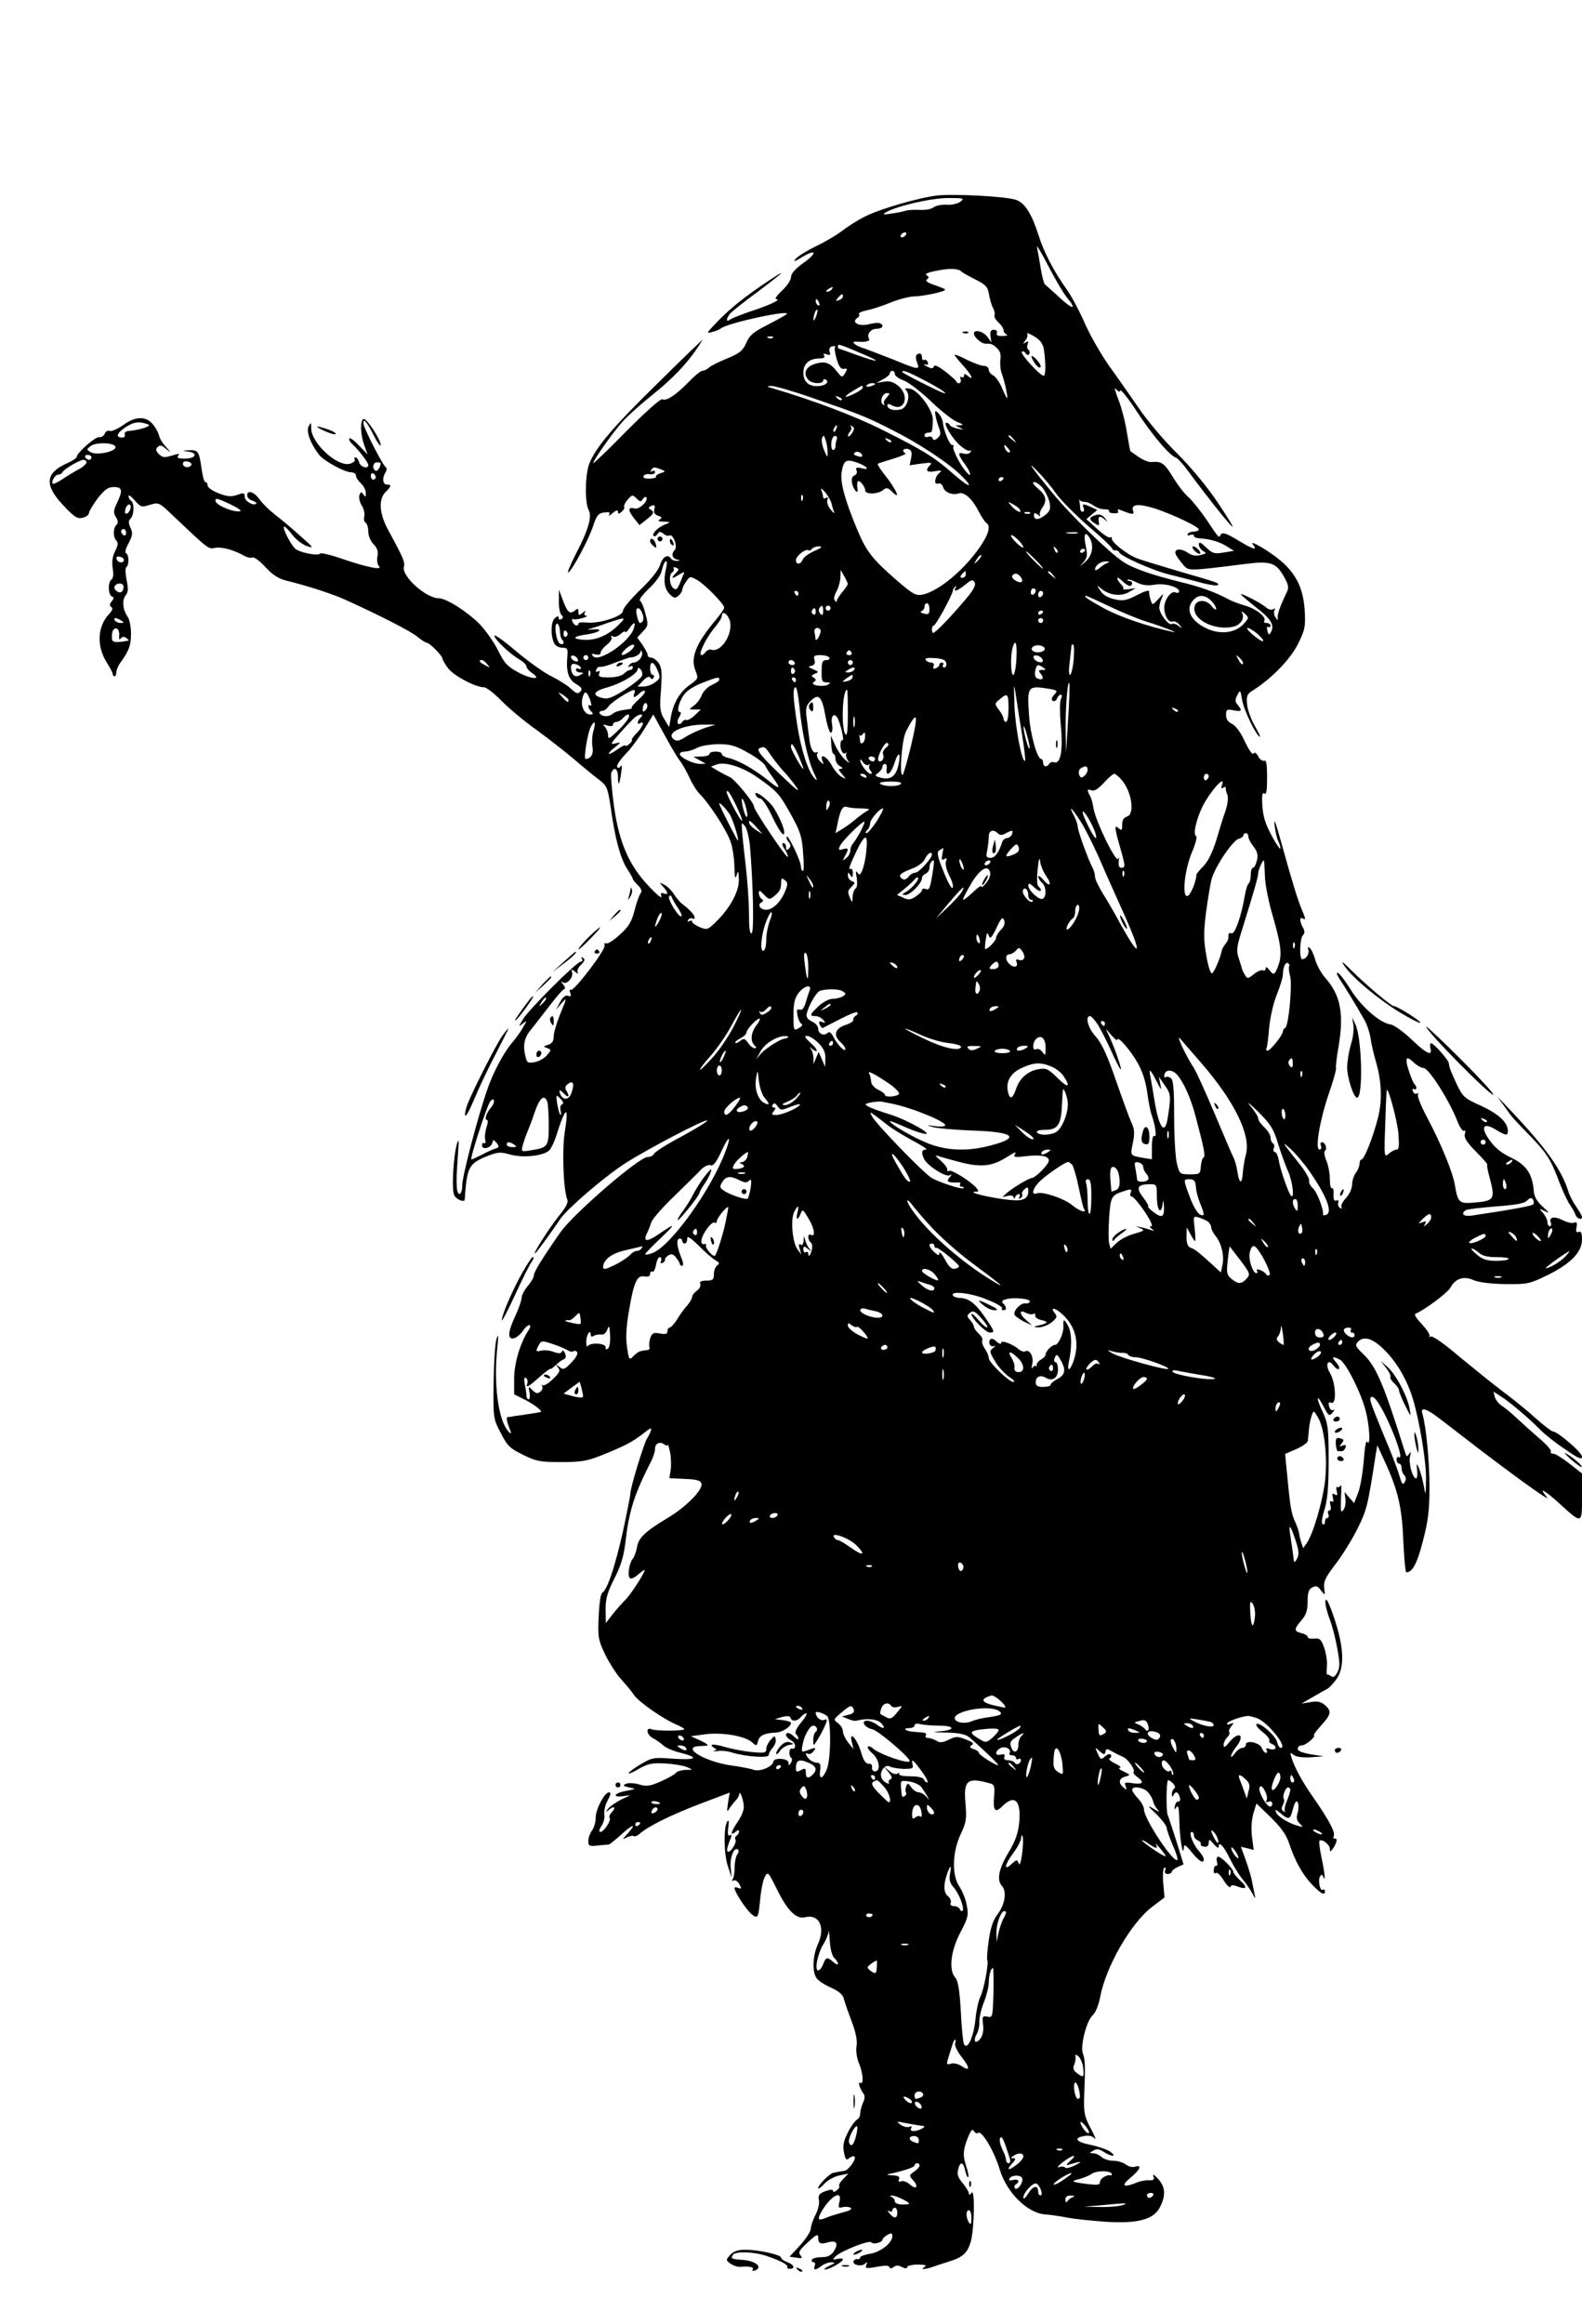 <?xml version="1.0" standalone="no"?>
<!DOCTYPE svg PUBLIC "-//W3C//DTD SVG 20010904//EN"
 "http://www.w3.org/TR/2001/REC-SVG-20010904/DTD/svg10.dtd">
<svg version="1.0" xmlns="http://www.w3.org/2000/svg"
 width="640pt" height="940pt" viewBox="0 0 640 940"
 preserveAspectRatio="xMidYMid meet">

<g transform="translate(0,940) scale(0.1,-0.1)"
fill="#000000" stroke="none">
<path d="M3790 8609 c-70 -8 -231 -54 -291 -85 -25 -12 -66 -38 -90 -56 -24
-19 -74 -48 -110 -65 -36 -18 -72 -40 -80 -50 -11 -13 -5 -12 24 6 59 36 66
19 8 -22 -34 -24 -51 -44 -51 -58 0 -12 -17 -37 -37 -55 -21 -20 -31 -34 -22
-34 22 -1 -29 -25 -106 -50 -38 -13 -76 -28 -82 -33 -16 -12 -16 3 0 24 7 8
56 48 110 87 53 40 97 74 97 77 0 3 -38 -22 -85 -54 -85 -59 -134 -100 -189
-159 -28 -30 -28 -31 -5 -25 13 3 29 10 36 15 30 23 289 78 265 57 -4 -4 -38
-23 -77 -43 -57 -29 -73 -42 -86 -73 -14 -32 -27 -42 -75 -62 -33 -13 -66 -30
-75 -37 -8 -8 -21 -14 -28 -14 -6 0 -31 -20 -54 -44 -51 -53 -92 -80 -107 -71
-7 4 -67 -50 -146 -129 -74 -76 -134 -133 -134 -129 1 13 82 128 121 170 20
22 69 66 110 99 98 78 161 146 211 229 4 6 -76 -71 -176 -170 -186 -182 -253
-261 -281 -328 -18 -42 -20 -159 -4 -189 15 -28 0 -80 -53 -182 -22 -43 -35
-76 -29 -72 17 11 84 136 101 190 14 42 21 50 44 53 21 3 26 1 20 -9 -4 -7 2
-4 14 6 15 13 22 15 22 6 0 -10 3 -10 15 0 8 7 13 16 10 20 -2 4 4 17 14 29
18 20 20 21 36 5 14 -14 18 -15 25 -3 5 7 11 11 14 8 12 -12 -27 -51 -45 -46
-29 8 -30 -6 -5 -38 l23 -29 29 23 c31 24 33 30 14 41 -8 5 -6 9 5 14 14 5 16
2 12 -14 -3 -13 1 -21 15 -26 16 -5 18 -8 7 -15 -10 -6 -5 -9 16 -9 29 -1 29
-2 7 -11 -30 -11 -56 -38 -48 -47 4 -3 11 0 16 8 7 11 11 11 24 1 8 -7 19 -10
24 -7 14 9 35 -45 22 -58 -15 -15 -12 -34 8 -39 15 -4 15 -5 0 -6 -9 0 -20 4
-23 9 -13 21 -34 9 -45 -26 -7 -22 -39 -61 -81 -101 -38 -37 -69 -74 -69 -84
0 -22 -97 -53 -147 -47 -18 2 -33 0 -33 -4 0 -14 -18 -9 -24 8 -3 8 -2 13 2
10 5 -3 22 -1 38 4 16 4 23 9 16 9 -8 1 -10 6 -6 14 5 8 2 8 -9 -2 -15 -12
-17 -11 -17 4 0 15 -3 15 -15 5 -20 -16 -30 -7 -49 45 l-15 40 0 -46 c-1 -25
4 -50 10 -56 8 -8 8 -13 0 -17 -6 -4 -11 -2 -11 5 0 8 -4 8 -15 -1 -17 -14
-18 -72 -3 -102 5 -10 19 -18 33 -18 21 0 23 -4 20 -37 -5 -61 5 -92 36 -110
22 -13 26 -20 17 -30 -9 -11 -16 -9 -37 10 -14 14 -50 36 -79 51 -30 14 -94
60 -143 101 -49 42 -89 70 -89 64 0 -15 61 -72 100 -96 17 -9 30 -23 30 -29 0
-6 10 -18 22 -26 42 -28 1 -27 -53 1 -46 25 -58 37 -84 90 -17 34 -51 82 -75
107 -50 50 -134 104 -165 104 -51 0 -150 89 -141 126 5 20 -1 35 -62 147 -38
69 -42 127 -12 157 24 24 25 30 5 30 -17 0 -20 27 -5 50 5 8 5 17 1 20 -13 8
-91 161 -91 178 0 23 14 6 44 -53 14 -27 26 -43 26 -35 0 23 -59 112 -70 105
-14 -9 -12 -63 4 -107 l13 -36 -34 35 c-18 20 -36 33 -40 30 -3 -4 3 -15 13
-24 26 -24 64 -74 64 -84 0 -18 -32 -8 -37 11 -3 11 -10 20 -15 20 -5 0 -6 -4
-3 -10 3 -5 -6 -12 -20 -16 -50 -13 -154 82 -156 142 0 27 -1 28 -11 8 -10
-21 10 -72 44 -115 20 -24 102 -69 126 -69 12 0 22 -6 22 -13 0 -8 9 -22 20
-32 11 -10 20 -28 20 -39 0 -17 -2 -18 -10 -6 -8 12 -10 12 -16 -3 -3 -9 1
-28 9 -41 9 -13 13 -33 11 -44 -3 -11 -1 -23 5 -26 6 -4 11 -20 11 -37 0 -16
9 -38 21 -50 15 -15 20 -29 16 -49 -3 -15 -1 -33 6 -40 17 -18 -48 -5 -150 30
-46 16 -85 25 -88 21 -6 -11 -81 3 -100 19 -19 16 -56 90 -45 90 4 0 19 -15
33 -34 15 -19 41 -39 59 -45 29 -10 27 -6 -27 41 -32 29 -78 68 -101 85 -23
18 -52 46 -64 63 -22 31 -50 40 -50 16 0 -8 9 -18 21 -21 11 -4 18 -9 16 -12
-12 -11 -47 10 -47 27 0 17 -4 18 -31 8 -24 -8 -40 -7 -75 7 -24 9 -44 23 -44
31 0 8 -4 14 -9 14 -5 0 -11 23 -15 50 -10 74 -14 80 -50 79 -31 -2 -31 -2 -3
-6 40 -6 28 -28 -15 -28 -27 0 -34 3 -27 12 8 9 2 9 -26 0 -30 -9 -38 -8 -52
6 -13 13 -14 20 -5 29 9 9 17 7 34 -8 21 -17 21 -16 -1 9 -14 15 -26 35 -27
44 -2 9 -11 28 -22 42 -28 39 -73 39 -123 2 -23 -16 -47 -27 -55 -24 -8 3 -17
-2 -20 -11 -4 -9 -14 -16 -23 -14 -15 2 -91 -64 -91 -81 0 -4 -18 -16 -41 -26
-86 -39 -90 -87 -14 -168 46 -49 58 -57 80 -51 14 3 25 12 25 19 0 7 16 33 35
59 29 36 42 46 65 46 35 0 38 -13 13 -65 -14 -30 -15 -39 -4 -57 9 -15 10 -23
2 -31 -14 -14 -14 -50 0 -64 8 -8 6 -19 -5 -42 -11 -21 -14 -43 -10 -70 4 -24
2 -41 -5 -45 -15 -10 -14 -63 2 -69 9 -3 9 -7 -1 -19 -9 -12 -10 -18 -2 -23 8
-5 5 -14 -9 -29 -47 -50 -51 -130 -9 -196 12 -19 22 -38 23 -42 1 -17 15 -19
15 -1 0 11 8 31 18 44 34 47 42 69 42 117 0 26 -6 57 -14 68 -20 28 -23 68 -7
87 10 12 10 27 3 62 -5 26 -6 48 -1 51 12 7 11 52 -1 56 -6 2 -2 19 10 40 16
31 18 42 8 63 -9 19 -9 28 0 37 15 15 16 64 2 73 -5 3 -10 12 -10 18 0 7 11
-1 25 -17 24 -27 27 -29 61 -18 36 11 38 10 93 -43 146 -138 144 -137 171
-131 27 5 75 -8 118 -32 12 -7 27 -10 33 -7 5 4 29 -13 52 -38 30 -33 54 -48
87 -56 82 -20 184 -53 235 -76 139 -63 269 -129 294 -151 16 -13 33 -24 38
-24 11 0 63 -53 63 -64 0 -4 10 -22 22 -38 21 -30 111 -78 146 -78 10 0 42
-25 72 -56 30 -30 93 -83 140 -116 47 -34 114 -87 150 -117 36 -31 81 -68 101
-83 34 -26 37 -32 49 -110 18 -130 39 -206 65 -249 14 -21 25 -41 25 -44 0 -3
9 -14 21 -26 14 -14 17 -24 11 -32 -6 -7 -17 -38 -25 -70 -12 -46 -24 -66 -59
-97 -23 -22 -48 -38 -55 -36 -7 3 -10 -1 -7 -8 6 -16 -125 -188 -137 -180 -5
3 -6 -3 -2 -12 5 -13 2 -16 -9 -12 -10 4 -21 -5 -32 -25 l-17 -32 20 24 c26
29 26 29 -4 -44 -13 -33 -25 -72 -25 -87 0 -19 -7 -29 -22 -34 -21 -6 -21 -8
-5 -13 18 -7 18 -8 0 -29 -10 -12 -32 -25 -49 -28 -27 -5 -32 -3 -37 18 -13
47 -7 81 21 113 15 19 49 63 77 99 27 36 54 66 59 66 4 0 2 8 -5 17 -11 13
-11 15 -1 9 16 -10 44 23 36 43 -4 12 -2 12 13 0 9 -8 14 -9 10 -2 -4 7 2 20
14 31 15 15 17 22 8 27 -8 5 -10 4 -5 -3 4 -7 2 -12 -5 -12 -16 0 -212 -195
-234 -234 -18 -30 -18 -31 0 -16 18 14 18 13 -1 -19 -10 -18 -29 -43 -40 -56
-32 -35 -79 -122 -102 -190 -40 -115 -102 -353 -102 -389 0 -42 -19 -49 -22
-8 -2 35 -1 52 5 137 4 51 3 62 -4 40 -15 -50 -23 -190 -11 -210 9 -18 42 -30
42 -17 9 134 16 146 97 178 37 14 49 15 87 4 54 -15 138 -5 159 18 8 9 20 35
27 57 38 121 53 128 35 18 -12 -76 -6 -235 10 -275 5 -12 -6 -32 -33 -65 -37
-46 -106 -153 -98 -153 4 0 57 72 103 140 31 44 179 171 263 225 91 58 318
177 331 173 5 -2 -40 -30 -100 -63 -61 -32 -113 -65 -115 -72 -3 -7 -15 -13
-26 -13 -35 0 -303 -232 -354 -306 -75 -108 -106 -159 -106 -172 0 -8 -11 -27
-25 -44 -14 -16 -25 -38 -25 -48 0 -10 -11 -42 -25 -72 -31 -66 -33 -98 -5
-91 10 3 26 16 35 29 8 13 20 24 26 24 7 0 5 -10 -5 -24 -32 -50 -56 -131 -56
-193 l0 -63 42 -21 c38 -19 74 -47 66 -50 -4 -2 -38 -7 -78 -13 -19 -2 -37 -5
-40 -6 -3 -1 -8 -2 -12 -1 -11 1 -10 -13 3 -46 9 -24 8 -26 -4 -13 -41 43 -61
192 -45 340 5 50 5 58 -3 35 -6 -16 -11 -95 -12 -175 -2 -144 -2 -147 28 -205
27 -53 37 -63 90 -89 54 -27 70 -30 155 -30 81 0 105 4 165 28 94 38 123 53
168 88 28 23 35 25 30 11 -3 -10 -10 -23 -14 -29 -12 -15 -69 -202 -69 -225 0
-10 -14 -79 -30 -154 -32 -142 -63 -235 -83 -247 -7 -4 -13 -43 -15 -97 -4
-83 -2 -94 27 -155 18 -36 47 -81 66 -101 18 -20 41 -47 49 -60 18 -28 120
-99 173 -121 19 -8 33 -17 31 -19 -7 -7 -113 -7 -131 0 -26 11 -22 -22 5 -36
12 -6 30 -19 40 -28 10 -10 40 -23 68 -30 80 -20 69 -31 -24 -25 -79 6 -88 5
-130 -20 -25 -14 -48 -31 -52 -37 -4 -6 14 0 38 15 39 22 54 26 109 23 35 -2
75 -9 89 -15 25 -11 25 -11 -7 -11 -17 -1 -35 -6 -38 -12 -4 -5 -31 -21 -60
-34 -46 -20 -59 -22 -89 -13 -19 6 -43 7 -53 3 -15 -7 -13 -9 12 -15 30 -6 29
-6 -12 -14 -50 -9 -59 -28 -10 -21 32 5 31 5 -8 -13 -22 -11 -47 -28 -55 -38
-11 -15 -11 -16 0 -7 22 20 35 15 17 -5 -10 -10 -14 -21 -11 -25 9 -8 -23 -57
-37 -57 -7 0 -5 10 4 24 9 13 14 34 12 46 -2 12 2 35 10 51 17 32 18 39 8 39
-17 0 -53 -68 -53 -101 0 -19 -7 -43 -15 -53 -8 -11 -15 -30 -15 -42 0 -21 4
-23 38 -19 20 2 40 4 45 4 4 1 28 20 52 42 47 43 62 44 23 1 -22 -24 -22 -24
-2 -14 12 6 24 8 28 5 3 -3 14 1 23 9 35 31 130 78 246 122 l119 45 -7 -42
c-5 -36 -4 -39 6 -22 7 11 19 26 26 33 7 7 13 19 14 25 1 20 18 -26 18 -51 1
-13 -10 -40 -24 -60 -28 -41 -33 -61 -10 -42 9 8 15 9 15 2 0 -6 -5 -14 -10
-17 -6 -4 -8 -10 -5 -15 7 -11 -16 -50 -29 -50 -8 0 -5 18 10 54 5 13 4 17 -4
12 -7 -4 -9 5 -6 31 4 25 3 34 -4 25 -15 -22 -14 -133 3 -182 l15 -45 -4 42
c-4 41 15 86 30 71 4 -4 2 -13 -4 -20 -5 -7 -10 -30 -10 -50 0 -20 -3 -42 -8
-49 -4 -7 -3 -10 4 -5 6 3 16 -3 23 -15 10 -19 9 -21 -6 -15 -12 4 -16 2 -12
-8 13 -33 58 -96 76 -105 17 -10 19 -5 26 62 3 39 12 83 19 95 12 23 14 21 50
-52 42 -85 78 -120 113 -111 57 14 83 -40 52 -109 -22 -48 -24 -113 -5 -138 7
-10 33 -27 58 -38 30 -13 47 -28 51 -42 3 -13 17 -54 32 -93 18 -48 24 -80 20
-102 -3 -19 1 -47 10 -69 17 -41 20 -88 5 -79 -11 7 -2 -23 13 -43 7 -8 6 -21
-2 -38 -6 -14 -11 -33 -11 -43 0 -11 -6 -21 -12 -24 -7 -3 -24 -25 -37 -51
-18 -35 -22 -54 -17 -81 6 -31 10 -35 22 -24 8 6 17 9 21 6 9 -9 -25 -57 -42
-58 -8 -1 -19 -3 -25 -4 -5 -1 -14 -3 -19 -4 -14 -2 -61 -49 -61 -61 0 -6 10
1 23 15 12 14 39 30 60 35 l39 8 -21 -22 c-12 -12 -19 -25 -16 -28 3 -3 -1
-11 -10 -18 -9 -7 -15 -8 -15 -2 0 7 -10 6 -31 -1 -25 -10 -30 -16 -26 -36 3
-14 -4 -41 -14 -60 -10 -20 -19 -45 -19 -56 0 -11 -20 -41 -43 -67 l-43 -46
28 -4 c23 -4 25 -2 16 10 -10 11 -4 21 30 52 33 31 42 35 42 21 0 -26 8 -30
40 -21 35 10 44 -5 22 -38 -10 -15 -24 -22 -48 -22 -18 0 -36 -4 -39 -10 -3
-5 -1 -10 5 -10 7 0 10 -7 6 -15 -7 -19 3 -19 28 0 11 8 29 15 40 14 17 0 15
-3 -9 -14 -16 -8 -24 -14 -17 -15 17 0 72 31 72 41 0 4 -10 5 -22 2 -21 -5
-21 -4 -8 10 20 21 138 68 145 57 6 -10 45 -1 45 11 0 4 9 13 20 19 16 9 20 8
20 -5 0 -27 -47 -64 -89 -71 -23 -4 -41 -10 -41 -15 0 -5 -5 -8 -11 -7 -6 2
-13 -2 -16 -8 -5 -16 33 -24 47 -10 8 8 10 7 5 -5 -6 -15 -1 -16 42 -8 32 6
49 6 51 -1 3 -8 8 -7 17 0 10 8 19 8 34 0 14 -7 21 -7 21 0 0 5 19 10 43 10
31 0 38 -3 27 -10 -12 -8 -11 -9 5 -7 11 2 27 7 35 10 8 3 33 11 55 18 59 18
78 34 92 81 15 51 18 221 3 198 -6 -9 -10 -10 -10 -3 0 6 -11 25 -25 42 -19
22 -24 36 -19 55 8 35 21 33 29 -5 4 -17 9 -28 12 -25 3 2 -1 22 -8 43 -15 44
-13 70 8 120 11 27 17 33 23 23 5 -8 12 -11 16 -8 14 15 66 -72 89 -149 28
-92 111 -174 182 -180 19 -1 60 -7 91 -13 31 -6 102 -13 158 -17 129 -8 194
10 218 62 23 47 20 80 -9 112 -15 17 -23 21 -19 11 5 -14 1 -18 -17 -17 -13 1
-37 -3 -52 -10 -53 -21 -64 -13 -24 20 39 32 49 54 19 45 -10 -4 -27 1 -38 9
-10 8 -33 15 -51 15 -17 0 -38 7 -47 15 -8 8 -23 15 -33 15 -17 1 -17 1 0 11
13 8 24 7 42 -5 33 -21 56 -21 26 1 -14 9 -49 21 -78 27 -60 12 -72 28 -27 36
19 4 34 0 42 -10 8 -8 1 10 -15 40 -26 49 -29 64 -27 130 5 127 4 149 -5 173
-12 31 15 135 40 156 11 10 23 39 30 74 22 121 125 300 210 364 l50 38 -5 57
c-3 32 -1 60 4 63 6 3 7 -1 4 -9 -4 -11 0 -16 10 -16 9 0 16 4 16 8 0 5 11 14
24 20 l24 11 -28 91 c-16 50 -32 99 -36 108 -7 16 -6 133 1 141 2 2 11 -4 20
-12 9 -10 11 -18 5 -22 -5 -3 -10 -14 -9 -23 0 -11 3 -12 6 -4 7 18 20 15 26
-8 3 -11 0 -18 -6 -17 -6 1 -12 -7 -14 -18 -3 -16 -2 -17 6 -5 8 11 11 -3 12
-55 1 -69 15 -152 18 -110 1 17 7 14 32 -17 31 -38 49 -48 49 -28 0 6 -9 20
-19 32 -24 25 -44 78 -30 78 5 0 9 -6 9 -14 0 -8 7 -16 15 -20 8 -3 14 -9 13
-13 -2 -4 0 -9 5 -10 18 -7 27 -2 27 15 1 14 4 13 20 -7 11 -13 20 -18 20 -12
0 25 18 8 44 -44 15 -31 38 -68 50 -83 13 -15 31 -40 40 -57 15 -27 17 -28 11
-5 -3 14 -8 39 -11 55 -3 17 -15 54 -25 83 l-19 52 26 -6 26 -7 -7 52 c-4 33
-2 67 5 94 l13 42 57 -55 c40 -39 63 -70 74 -103 25 -75 55 -129 94 -170 37
-38 52 -46 52 -26 0 5 -4 8 -9 5 -11 -7 -20 39 -11 54 6 9 9 9 13 -1 10 -26 7
14 -7 78 -7 34 -11 65 -8 67 9 10 42 -15 42 -32 0 -14 2 -14 14 3 15 23 18 41
5 38 -4 -2 -6 3 -3 11 6 16 -21 66 -82 154 -47 67 -76 121 -89 162 -7 22 -6
23 8 12 10 -8 35 -12 69 -10 l53 4 -52 8 c-34 6 -53 13 -53 22 0 8 7 14 15 14
9 0 25 9 37 20 12 11 18 20 14 20 -5 0 8 18 28 40 42 46 44 59 15 84 -16 13
-30 16 -58 11 l-36 -6 45 26 c25 15 52 30 60 34 8 4 25 23 38 41 35 52 28 141
-21 275 -15 40 -23 53 -25 39 -2 -11 6 -43 16 -70 11 -27 25 -82 32 -122 11
-60 11 -77 0 -97 -9 -17 -17 -22 -25 -15 -7 5 -14 8 -16 6 -2 -3 -3 12 -1 32
2 20 -3 55 -11 77 -12 34 -18 40 -41 37 -14 -1 -26 1 -26 7 0 5 -11 12 -25 15
-31 8 -31 16 0 52 19 22 25 40 25 76 0 36 4 50 19 57 15 8 22 6 35 -12 17 -22
17 -22 13 10 -3 26 6 44 45 95 27 35 67 99 89 143 39 79 42 91 75 305 l6 34
28 -61 c55 -118 72 -189 77 -325 3 -71 9 -128 12 -128 25 0 44 36 67 125 21
81 27 123 27 220 0 104 -13 242 -29 298 -8 26 16 20 63 -16 23 -17 95 -73 160
-123 111 -85 239 -179 273 -199 13 -8 13 -7 1 8 -27 33 2 16 56 -33 94 -86 93
-86 93 24 l0 96 -51 40 c-28 22 -57 40 -65 40 -9 0 -13 4 -10 9 3 5 -18 29
-48 54 -29 25 -69 61 -88 79 -19 18 -46 41 -60 50 -14 9 -28 26 -31 38 l-5 21
31 -20 c35 -22 114 -89 161 -137 17 -17 61 -52 99 -77 52 -36 67 -43 67 -29 0
17 -99 102 -118 102 -5 0 -36 24 -69 53 -33 30 -93 79 -134 109 -41 31 -120
95 -177 142 -62 53 -107 84 -115 80 -6 -4 -9 -3 -4 1 4 5 -10 26 -30 48 -25
26 -34 41 -25 44 32 12 129 84 140 105 20 37 54 48 93 30 22 -9 69 -15 129
-16 91 -1 98 1 172 37 93 46 138 93 138 143 0 26 -4 35 -13 31 -10 -4 -13 2
-9 19 3 19 1 23 -11 18 -8 -3 -29 2 -46 11 -34 17 -56 12 -47 -11 3 -8 1 -14
-4 -14 -6 0 -10 8 -10 17 0 9 -8 25 -17 36 -18 19 -17 20 7 8 20 -10 19 -7 -9
18 -23 21 -35 41 -36 64 -6 69 -30 105 -91 134 -40 19 -67 41 -88 71 -38 53
-26 74 25 43 41 -25 49 -26 49 -6 0 35 -37 69 -108 102 -69 31 -74 36 -100 90
-26 57 -28 63 -31 83 -1 13 -61 80 -71 80 -5 0 -6 -9 -3 -20 9 -34 -16 -23
-78 37 -33 31 -70 57 -82 59 -42 4 -121 73 -162 140 -22 35 -45 66 -52 68 -8
4 -6 -4 5 -22 19 -28 72 -114 102 -168 10 -17 21 -50 25 -75 3 -24 13 -64 20
-89 24 -80 28 -159 10 -230 -20 -79 -56 -170 -67 -170 -4 0 -8 -8 -8 -17 0
-10 -7 -27 -15 -37 -8 -11 -15 -32 -15 -47 0 -16 -11 -40 -25 -55 -13 -14 -22
-31 -18 -37 4 -6 1 -7 -6 -3 -7 5 -10 14 -7 22 3 8 0 11 -8 8 -9 -3 -12 4 -11
25 1 17 -2 28 -7 25 -4 -3 -8 13 -8 36 0 22 -6 56 -14 75 -8 19 -11 37 -6 40
11 7 1 35 -12 35 -6 0 -8 -7 -4 -15 3 -8 0 -15 -6 -15 -19 0 1 118 37 224 19
54 32 102 30 106 -2 3 2 42 10 86 23 134 8 210 -54 279 -15 17 -33 49 -40 72
-6 23 -17 45 -23 49 -7 5 -9 2 -5 -8 5 -15 -9 -38 -25 -38 -12 0 -10 84 3 97
8 8 8 17 0 31 -14 26 -14 45 -1 37 13 -8 13 -2 -4 37 -17 41 -37 106 -82 268
-21 78 -32 106 -28 75 3 -27 10 -58 15 -67 5 -9 9 -23 9 -30 0 -7 -16 16 -35
51 -26 48 -36 80 -38 123 -3 42 0 55 8 48 8 -6 11 11 11 64 0 55 -3 73 -12 69
-7 -2 -18 5 -24 18 -8 14 -15 18 -19 11 -4 -7 -19 15 -35 49 -17 37 -37 64
-52 71 -16 8 -24 19 -24 36 0 22 3 24 30 19 33 -7 37 -2 17 22 -11 13 -11 21
-1 40 11 22 12 21 19 -20 6 -40 59 -149 72 -149 3 0 -7 20 -22 46 -14 25 -28
63 -30 85 -3 34 0 42 23 56 76 48 152 126 183 188 29 59 31 71 27 139 -6 86
-34 144 -97 198 -49 41 -132 89 -112 65 21 -26 1 -20 -63 19 -45 27 -61 32
-67 22 -9 -15 -5 -19 -58 60 -24 35 -56 75 -72 90 -17 14 -46 52 -65 84 -34
55 -45 63 -87 59 -9 -1 -32 8 -50 20 -17 12 -33 23 -34 24 -1 0 -7 34 -14 75
-6 41 -22 102 -35 135 -13 33 -17 52 -10 42 9 -11 15 -14 18 -7 2 7 33 -32 68
-86 63 -96 132 -177 157 -185 7 -2 30 -27 50 -55 73 -99 161 -210 177 -223 10
-8 -16 34 -56 94 -44 66 -109 144 -165 200 -51 50 -121 132 -155 183 -35 50
-89 128 -121 172 -31 44 -75 120 -97 169 -21 49 -54 111 -73 138 -53 74 -94
152 -116 223 -27 84 -54 128 -89 141 -34 14 -249 26 -322 18z m95 -25 c-11 -8
-36 -14 -56 -12 -21 1 -44 -4 -53 -11 -8 -7 -32 -11 -53 -10 -21 1 -47 0 -58
-3 -11 -4 -38 -9 -60 -12 -33 -5 -37 -4 -21 5 41 25 183 58 251 58 64 0 68 -1
50 -15z m-220 -134 c-3 -5 -11 -10 -16 -10 -6 0 -7 5 -4 10 3 6 11 10 16 10 6
0 7 -4 4 -10z m650 -252 c43 -51 27 -53 -27 -3 -29 27 -57 51 -61 55 -4 4 -12
34 -17 66 -5 32 -12 70 -15 84 -4 14 17 -19 45 -74 28 -54 62 -112 75 -128z
m-425 103 c3 -3 27 -17 55 -31 42 -21 51 -30 56 -60 3 -19 10 -44 16 -55 6
-11 9 -25 6 -31 -2 -6 6 -19 17 -29 11 -10 20 -24 20 -31 0 -7 6 -15 13 -17 6
-3 -1 -6 -17 -6 -19 -1 -27 3 -23 12 3 7 -3 13 -12 13 -13 0 -16 -7 -14 -26
l4 -25 -17 23 c-16 22 -54 31 -54 13 0 -15 30 -41 46 -41 25 0 29 -1 47 -18
13 -11 17 -26 14 -47 -2 -16 0 -41 5 -54 12 -32 27 -101 22 -101 -2 0 -11 18
-20 40 -9 22 -25 45 -35 51 -11 5 -19 16 -19 24 0 8 -9 15 -19 15 -11 0 -41
11 -68 24 -26 14 -49 23 -51 21 -2 -1 13 -20 32 -41 36 -39 49 -68 21 -44 -11
9 -15 9 -15 1 0 -7 -4 -9 -10 -6 -6 3 -7 -1 -4 -9 6 -16 -11 -23 -18 -8 -1 4
-22 22 -45 40 -27 21 -43 28 -45 20 -4 -10 -9 -10 -29 0 -13 7 -16 10 -7 8 12
-3 15 -1 11 9 -3 8 -9 12 -14 9 -5 -3 -9 2 -9 10 0 9 -4 16 -8 16 -17 0 -21
-12 -12 -36 12 -31 7 -31 -92 10 -46 18 -100 39 -120 46 -41 12 -60 31 -31 28
34 -3 54 2 49 11 -11 18 6 41 30 41 25 0 33 15 12 23 -7 2 -26 0 -41 -4 -42
-12 -77 8 -47 26 6 4 8 10 5 15 -3 4 12 11 33 15 20 4 63 18 94 31 32 13 74
24 95 25 21 0 61 7 88 13 40 10 46 14 30 20 -11 4 -33 13 -48 18 -18 7 -24 14
-17 18 9 6 9 10 -1 16 -10 6 4 12 41 19 52 11 89 9 100 -4z m-525 -71 c-3 -5
-12 -10 -18 -10 -7 0 -6 4 3 10 19 12 23 12 15 0z m45 -29 c0 -5 -7 -12 -16
-15 -14 -5 -15 -4 -4 9 14 17 20 19 20 6z m-96 -27 c3 -8 2 -12 -4 -9 -6 3
-10 10 -10 16 0 14 7 11 14 -7z m-13 -55 c-5 -13 -10 -19 -10 -12 -1 15 10 45
15 40 3 -2 0 -15 -5 -28z m922 -132 c8 -55 8 -107 -1 -107 -14 0 -96 89 -88
97 4 4 11 1 15 -6 6 -8 11 -9 15 -3 3 6 2 13 -3 17 -6 3 -7 13 -4 22 5 12 3
14 -8 8 -12 -8 -12 -6 -1 8 8 9 11 21 7 27 -3 5 9 1 28 -10 25 -15 36 -30 40
-53z m-1096 47 c-3 -3 -12 -4 -19 -1 -8 3 -5 6 6 6 11 1 17 -2 13 -5z m368
-68 c77 -33 58 -33 -31 -1 -38 14 -70 25 -71 25 -2 0 -3 4 -3 10 0 10 4 9 105
-34z m-117 29 c-3 -3 0 -25 7 -48 9 -30 17 -41 29 -39 14 3 15 0 5 -17 -12
-19 -13 -19 -32 5 -29 37 -49 45 -90 32 -39 -12 -50 -41 -25 -66 15 -15 58
-16 58 -1 0 5 5 7 11 3 17 -10 -5 -26 -35 -26 -36 0 -56 19 -56 55 0 35 23 56
63 57 19 0 26 4 21 12 -5 8 -2 9 10 5 13 -5 17 -3 13 7 -6 15 1 26 16 26 6 0
8 -2 5 -5z m242 -108 c0 -7 16 -19 36 -26 19 -7 69 -45 110 -84 41 -40 89 -77
107 -84 23 -9 27 -12 12 -13 l-20 -1 20 -10 c16 -7 14 -8 -10 -3 -16 3 -31 10
-33 15 -2 5 -8 9 -13 9 -15 0 21 -61 54 -91 17 -15 35 -25 40 -22 6 3 7 1 3
-6 -4 -6 -16 -9 -27 -6 -26 8 -24 -4 6 -45 26 -35 26 -58 0 -24 -26 32 -54 91
-48 98 4 3 1 6 -5 6 -11 0 -35 60 -38 93 -1 10 -9 26 -17 35 -15 14 -16 13
-12 -11 3 -15 9 -37 15 -51 7 -19 5 -28 -7 -38 -12 -10 -17 -10 -20 -1 -2 7
-11 9 -19 6 -8 -3 -14 0 -14 6 0 6 7 11 15 11 16 0 17 2 19 51 1 40 -60 123
-94 127 -18 3 -22 1 -14 -7 19 -20 4 -71 -22 -77 -28 -7 -54 1 -54 16 0 7 6 8
19 0 52 -27 72 42 24 80 -20 16 -36 20 -58 16 l-30 -5 28 15 c15 8 27 19 27
24 0 6 5 10 10 10 6 0 10 -6 10 -13z m115 -23 c61 -31 111 -64 80 -53 -31 12
-165 80 -165 84 0 10 18 4 85 -31z m-195 -18 c0 -2 -9 -6 -20 -9 -11 -3 -18
-1 -14 4 5 9 34 13 34 5z m-255 -55 c194 -67 218 -76 320 -128 105 -52 224
-130 278 -181 61 -59 42 -59 -25 0 -80 70 -122 96 -288 179 -113 57 -284 121
-440 167 -29 8 -31 10 -10 11 14 0 88 -21 165 -48z m205 41 c0 -5 -16 -16 -35
-25 -44 -21 -46 -13 -2 13 37 23 37 23 37 12z m97 -40 c-10 -10 -14 -22 -10
-27 5 -4 3 -5 -4 -2 -16 10 -4 47 15 47 13 0 13 -2 -1 -18z m-182 -10 c-3 -3
-11 0 -18 7 -9 10 -8 11 6 5 10 -3 15 -9 12 -12z m-2805 -99 c16 -6 -36 -23
-78 -26 -13 -1 -20 -7 -17 -14 2 -7 -2 -13 -10 -13 -29 0 -23 18 13 42 34 22
54 25 92 11z m2783 -18 c-3 -9 -8 -14 -10 -11 -3 3 -2 9 2 15 9 16 15 13 8 -4z
m65 -15 c-7 -11 -14 -17 -17 -15 -2 3 1 11 7 18 7 8 8 18 4 22 -4 5 -1 5 5 1
10 -5 10 -11 1 -26z m-100 -80 c0 -23 -1 -22 -14 9 -8 18 -12 41 -8 50 5 13 8
11 14 -9 5 -14 8 -36 8 -50z m37 53 c-3 -8 -5 -21 -5 -29 0 -8 -4 -14 -10 -14
-5 0 -8 13 -7 28 1 16 8 29 15 29 7 0 10 -7 7 -14z m716 0 c13 -16 12 -17 -3
-4 -10 7 -18 15 -18 17 0 8 8 3 21 -13z m-496 -11 c-3 -3 -11 0 -18 7 -9 10
-8 11 6 5 10 -3 15 -9 12 -12z m-3138 -19 c6 -18 -72 -36 -98 -23 -20 11 -20
12 -2 26 21 16 95 14 100 -3z m3613 -8 c7 -9 8 -15 2 -15 -5 0 -12 7 -16 15
-3 8 -4 15 -2 15 2 0 9 -7 16 -15z m-394 -38 l-6 -29 48 7 c38 5 45 4 35 -6
-22 -22 -14 -32 20 -25 26 5 29 3 17 -7 -19 -16 -23 -50 -5 -43 8 3 17 -3 20
-14 7 -22 37 -34 63 -26 23 8 56 -22 82 -74 11 -21 24 -41 30 -45 18 -11 11
-43 -22 -92 -64 -96 -170 -184 -235 -198 -28 -5 -38 0 -100 53 -106 92 -128
121 -166 212 -49 117 -69 191 -62 231 8 47 18 53 59 39 42 -14 60 -34 22 -24
-21 5 -25 3 -21 -9 4 -8 0 -17 -8 -20 -10 -4 -13 -14 -10 -31 5 -27 26 -49 22
-25 -4 33 1 41 16 25 8 -8 15 -21 15 -29 0 -18 50 -17 73 1 13 11 19 10 36 -7
39 -39 16 11 -32 71 -17 21 -28 40 -26 42 2 2 31 11 64 21 33 10 54 20 47 22
-6 3 -10 9 -7 13 3 5 13 6 21 3 12 -4 14 -14 10 -36z m-200 6 c-2 -2 -11 0
-20 3 -14 5 -15 9 -5 15 12 7 34 -10 25 -18z m-3116 -3 c0 -5 -4 -10 -9 -10
-6 0 -13 5 -16 10 -3 6 1 10 9 10 9 0 16 -4 16 -10z m-20 -20 c0 -6 -14 -19
-31 -28 -17 -9 -47 -27 -66 -40 -20 -13 -37 -21 -39 -19 -8 8 8 37 21 37 7 0
15 4 17 9 4 12 70 51 86 51 6 0 12 -5 12 -10z m424 -11 c-8 -14 -34 -10 -34 5
0 9 7 12 20 9 11 -3 17 -9 14 -14z m766 7 c0 -15 -14 -35 -21 -30 -15 9 -10
34 6 34 8 0 15 -2 15 -4z m2733 -123 c21 -29 81 -89 133 -134 52 -44 94 -84
94 -89 0 -4 6 -7 13 -6 6 0 13 -3 14 -7 4 -16 139 -76 208 -92 39 -10 96 -24
128 -33 31 -8 60 -12 63 -9 9 8 3 10 -156 56 -74 22 -151 45 -171 53 -40 15
-105 67 -101 80 1 5 -2 7 -7 4 -5 -3 -28 12 -52 34 l-44 40 22 19 22 18 -25
12 c-33 15 -37 14 -30 -4 3 -8 1 -15 -4 -15 -6 0 -10 6 -10 14 0 8 -2 20 -3
28 -2 7 -2 10 0 6 3 -5 12 -8 21 -8 10 0 26 -7 36 -15 11 -8 30 -15 44 -15 13
0 21 -3 19 -7 -3 -5 6 -9 19 -9 15 -1 21 2 17 9 -4 7 0 8 13 3 44 -18 54 -19
48 -2 -11 28 25 30 95 7 77 -27 171 -72 171 -83 0 -4 -9 -8 -19 -8 -11 0 -23
-4 -26 -10 -3 -6 1 -7 9 -4 9 3 16 2 16 -3 0 -5 8 -9 18 -10 46 -3 82 -13 112
-31 l32 -20 -42 -7 c-37 -6 -45 -4 -71 21 -22 21 -29 24 -29 11 0 -9 8 -20 17
-26 16 -8 14 -10 -10 -16 -18 -5 -36 -2 -53 10 -32 21 -60 13 -45 -12 6 -10
19 -28 29 -39 20 -24 21 -24 251 5 101 13 124 5 156 -53 19 -34 20 -43 9 -65
-25 -52 -37 -86 -35 -101 1 -11 -1 -10 -9 3 -6 9 -8 22 -4 29 5 7 3 8 -5 4 -7
-5 -20 -1 -29 7 -19 17 -102 60 -102 53 0 -3 27 -25 59 -51 62 -47 78 -73 63
-101 -8 -14 -10 -14 -15 5 -3 12 -1 19 4 15 5 -3 9 0 9 5 0 6 -7 11 -16 11 -8
0 -13 4 -9 9 9 16 -36 50 -80 62 -22 6 -56 19 -75 30 -45 24 -109 47 -185 65
-116 29 -192 55 -232 82 -57 38 -213 189 -286 279 -85 103 -107 136 -61 88 22
-22 57 -63 77 -92z m-1598 98 c19 -8 19 -8 -3 -15 -12 -4 -20 -10 -18 -14 2
-4 -9 -7 -25 -8 -18 -1 -28 3 -26 10 2 6 14 10 25 8 12 -2 22 2 22 8 0 6 -5 8
-12 4 -7 -4 -8 -3 -4 4 8 14 13 14 41 3z m-1155 -32 c0 -5 -4 -9 -10 -9 -5 0
-10 7 -10 16 0 8 5 12 10 9 6 -3 10 -10 10 -16z m2540 -3 c0 -3 -4 -8 -10 -11
-5 -3 -10 -1 -10 4 0 6 5 11 10 11 6 0 10 -2 10 -4z m159 -41 c11 -14 23 -40
27 -57 5 -26 2 -35 -16 -50 -27 -22 -47 -23 -47 -3 0 12 3 12 16 3 9 -7 13 -9
9 -4 -4 5 -1 18 7 30 22 31 18 51 -16 80 -19 16 -25 26 -15 26 8 0 24 -11 35
-25z m-854 -65 c2 -11 7 -26 10 -33 4 -6 -3 -2 -14 11 -11 13 -17 30 -14 39 4
11 2 14 -5 9 -7 -4 -12 -3 -12 3 0 5 -3 18 -7 28 -4 11 2 7 16 -9 12 -15 24
-37 26 -48z m-118 18 c-3 -8 -6 -5 -6 6 -1 11 2 17 5 13 3 -3 4 -12 1 -19z
m-2276 -46 c-27 -5 -96 24 -99 41 -3 14 7 12 56 -11 32 -15 52 -28 43 -30z
m3154 8 c12 -19 -12 -10 -31 11 -19 22 -19 22 3 10 12 -6 25 -16 28 -21z
m-3597 3 c-2 -9 -8 -18 -15 -20 -7 -3 -9 3 -6 16 6 25 26 28 21 4z m3639 -19
c-3 -3 -12 -4 -19 -1 -8 3 -5 6 6 6 11 1 17 -2 13 -5z m-3657 -80 c0 -8 -4
-12 -10 -9 -5 3 -10 10 -10 16 0 5 5 9 10 9 6 0 10 -7 10 -16z m3848 -1 c-10
-2 -28 -2 -40 0 -13 2 -5 4 17 4 22 1 32 -1 23 -4z m-218 -56 c0 -12 -50 35
-50 47 0 5 11 -1 25 -14 14 -13 25 -28 25 -33z m270 34 c16 -31 8 -70 -20 -94
-25 -22 -25 -22 -6 0 15 18 16 28 8 67 -10 47 -1 61 18 27z m-1116 -50 c-23
-10 -44 -26 -47 -35 -8 -20 -27 -21 -27 -2 0 17 39 48 51 40 4 -2 10 0 14 6 3
5 16 10 28 10 16 0 11 -6 -19 -19z m984 -6 c-3 -3 -9 2 -12 12 -6 14 -5 15 5
6 7 -7 10 -15 7 -18z m112 11 c0 -3 -4 -8 -10 -11 -5 -3 -10 -1 -10 4 0 6 5
11 10 11 6 0 10 -2 10 -4z m-200 -41 c19 -19 32 -35 29 -35 -3 0 -20 16 -39
35 -19 19 -32 35 -29 35 3 0 20 -16 39 -35z m-234 -3 c-17 -16 -18 -16 -5 5 7
12 15 20 18 17 3 -2 -3 -12 -13 -22z m-3455 3 c-1 -15 -24 -12 -29 3 -3 9 2
13 12 10 10 -1 17 -7 17 -13z m2193 -37 c-11 -49 -6 -80 16 -102 16 -16 22
-17 34 -6 9 7 16 18 16 24 0 6 7 22 16 34 15 22 16 22 46 5 32 -19 108 -97
108 -111 0 -5 -15 -26 -33 -48 -82 -97 -105 -155 -83 -208 12 -30 11 -32 -27
-59 -39 -29 -65 -74 -74 -134 l-6 -34 -20 33 c-17 28 -19 43 -13 118 5 69 3
89 -9 108 -9 12 -23 22 -31 22 -8 0 -14 5 -14 11 0 6 -10 24 -21 41 l-21 29
23 25 c22 23 22 27 10 72 -6 25 -16 49 -22 52 -5 4 11 25 36 49 25 23 48 54
51 69 8 31 13 42 20 42 3 0 2 -15 -2 -32z m1786 25 c-8 -3 -23 -12 -32 -21
-10 -8 -18 -11 -18 -6 0 17 23 34 45 33 14 0 16 -2 5 -6z m-1745 -40 c-23 -23
-18 -27 11 -8 15 9 24 13 22 8 -2 -4 -10 -23 -17 -41 -11 -26 -16 -30 -27 -21
-16 13 -19 55 -4 64 6 4 8 11 5 16 -3 5 1 6 9 3 14 -5 14 -8 1 -21z m695 -45
c0 -3 -11 -20 -25 -36 -13 -16 -22 -32 -20 -36 3 -3 0 -2 -6 3 -7 6 -6 18 5
39 9 17 16 44 16 59 l1 28 14 -25 c8 -14 14 -28 15 -32z m477 39 c0 -8 -6 -14
-14 -14 -9 0 -10 4 -2 14 6 7 12 13 14 13 1 0 2 -6 2 -13z m354 -4 c13 -16 12
-17 -3 -4 -10 7 -18 15 -18 17 0 8 8 3 21 -13z m-132 -6 c6 -8 8 -17 5 -20
-10 -9 -45 13 -39 24 9 13 21 11 34 -4z m441 -37 c6 0 10 5 10 10 0 6 -5 10
-12 10 -6 0 -9 2 -6 5 2 3 19 -2 37 -11 22 -11 43 -14 72 -9 41 7 99 -9 99
-27 0 -6 -7 -8 -15 -4 -18 7 -45 -30 -45 -62 0 -33 18 -62 34 -56 7 3 19 -3
27 -13 13 -16 12 -17 -3 -5 -9 8 -21 11 -27 8 -13 -8 -51 42 -51 66 0 11 5 29
11 41 8 18 6 17 -14 -5 -25 -27 -25 -27 -32 -5 -4 12 -7 27 -6 34 1 8 -18 2
-49 -14 -43 -22 -56 -25 -91 -17 -27 6 -47 18 -57 34 -16 24 -16 25 3 9 32
-27 80 -33 112 -14 l28 16 -28 -4 c-15 -2 -26 -2 -23 1 3 2 -1 11 -9 19 -8 8
-15 19 -15 24 0 5 9 0 20 -11 11 -11 25 -20 30 -20z m-671 -63 c-60 -70 -115
-127 -124 -127 -3 0 -5 7 -5 15 0 8 4 15 8 15 8 0 77 127 77 142 0 3 4 10 9
15 5 5 6 3 2 -4 -11 -20 6 -14 39 12 25 21 31 22 38 9 6 -11 -5 -32 -44 -77z
m-3399 59 c0 -8 -4 -17 -8 -20 -13 -8 -35 11 -28 23 10 16 36 14 36 -3z m3690
-15 c0 -6 -4 -13 -10 -16 -5 -3 -10 1 -10 9 0 9 5 16 10 16 6 0 10 -4 10 -9z
m-960 -11 c0 -5 -2 -10 -4 -10 -3 0 -8 5 -11 10 -3 6 -1 10 4 10 6 0 11 -4 11
-10z m990 1 c0 -6 -4 -13 -10 -16 -5 -3 -10 1 -10 9 0 9 5 16 10 16 6 0 10 -4
10 -9z m271 -55 c52 -25 119 -52 149 -61 61 -19 136 -48 105 -41 -103 22 -218
62 -280 96 -65 36 -85 50 -71 50 2 0 46 -20 97 -44z m409 24 c11 -11 20 -26
20 -32 0 -7 -9 -2 -18 10 -24 31 -66 27 -70 -5 -7 -50 83 -95 157 -78 31 7 48
35 35 57 -4 7 1 5 12 -4 17 -17 17 -18 -5 -42 -35 -38 -98 -44 -154 -16 -62
31 -82 77 -50 112 21 24 48 23 73 -2z m-1140 -34 c0 -20 -4 -23 -22 -18 -12 3
-17 7 -10 10 6 2 12 10 12 18 0 8 5 14 10 14 6 0 10 -11 10 -24z m-430 -8 c0
-16 -3 -19 -11 -11 -6 6 -8 16 -5 22 11 17 16 13 16 -11z m30 12 c0 -5 -4 -10
-10 -10 -5 0 -10 5 -10 10 0 6 5 10 10 10 6 0 10 -4 10 -10z m-761 -22 c5 -13
5 -27 0 -32 -11 -12 -15 -8 -23 27 -8 33 11 37 23 5z m701 6 c0 -8 -5 -12 -10
-9 -6 4 -8 11 -5 16 9 14 15 11 15 -7z m920 2 c0 -3 -4 -8 -10 -11 -5 -3 -10
-1 -10 4 0 6 5 11 10 11 6 0 10 -2 10 -4z m-1269 -32 c19 -51 -32 -135 -73
-122 -7 3 -18 -2 -25 -11 -6 -9 -14 -13 -18 -9 -8 8 26 75 59 113 14 17 26 36
26 43 0 22 20 13 31 -14z m-2461 -4 c13 -8 13 -10 -2 -10 -9 0 -20 5 -23 10
-8 13 5 13 25 0z m2009 -21 c-41 -40 -90 -60 -138 -57 -50 4 -44 14 14 22 52
8 70 24 22 20 -18 -2 -23 -1 -12 2 11 3 45 14 75 25 74 25 76 24 39 -12z
m1721 21 c0 -5 -4 -10 -10 -10 -5 0 -10 5 -10 10 0 6 5 10 10 10 6 0 10 -4 10
-10z m-1955 -43 c1 -14 4 -29 8 -33 12 -12 8 -24 -7 -18 -16 6 -27 86 -11 81
5 -2 10 -16 10 -30z m299 11 c-17 -54 -142 -140 -165 -112 -8 10 -5 11 10 7
13 -3 21 -1 21 7 0 7 11 21 25 32 14 11 22 24 19 30 -5 7 -2 8 5 4 7 -5 21 0
32 10 10 9 19 13 19 8 0 -5 7 2 16 14 19 28 27 28 18 0z m-2082 -29 c-1 -14 1
-19 6 -12 5 8 13 9 22 3 8 -6 13 -10 10 -11 -50 -10 -67 -8 -67 8 -2 29 6 45
20 40 6 -2 11 -15 9 -28z m2838 19 c0 -16 -19 -47 -21 -33 0 6 -2 18 -4 28 -2
9 3 17 11 17 8 0 14 -6 14 -12z m1767 -12 c15 -13 26 -26 23 -29 -3 -3 -21 8
-40 24 -19 16 -29 29 -23 29 7 0 25 -11 40 -24z m-2792 5 c3 -5 1 -12 -5 -16
-5 -3 -10 1 -10 9 0 18 6 21 15 7z m256 -73 c-34 -26 -50 -22 -21 6 14 13 29
21 34 18 5 -3 -1 -13 -13 -24z m1561 -33 c-2 -36 -8 -65 -13 -65 -10 0 -12 73
-3 108 12 42 19 22 16 -43z m231 -8 c-3 -31 -10 -57 -14 -57 -5 0 -6 21 -2 48
3 26 6 55 7 64 0 10 4 14 8 10 4 -4 4 -33 1 -65z m-118 53 c8 -13 -20 -24 -41
-16 -20 8 -9 26 16 26 10 0 22 -5 25 -10z m-1635 -45 c-7 -8 -18 -15 -26 -15
-7 0 -16 -5 -20 -12 -4 -7 -3 -8 4 -4 7 4 12 2 12 -3 0 -6 -5 -11 -11 -11 -6
0 -17 -7 -25 -15 -9 -9 -34 -15 -61 -15 -37 0 -44 3 -39 16 4 9 2 13 -5 8 -7
-4 -10 -1 -7 7 3 8 10 13 17 12 6 -2 34 6 63 18 29 11 55 20 58 20 14 -2 40
12 41 22 0 8 2 8 6 -1 3 -7 -1 -19 -7 -27z m855 25 c3 -5 -1 -10 -10 -10 -9 0
-13 5 -10 10 3 6 8 10 10 10 2 0 7 -4 10 -10z m-1107 -28 c2 -7 -2 -10 -12 -6
-9 3 -16 11 -16 16 0 13 23 5 28 -10z m42 8 c0 -5 -4 -10 -10 -10 -5 0 -10 5
-10 10 0 6 5 10 10 10 6 0 10 -4 10 -10z m975 0 c3 -5 -2 -10 -12 -10 -16 0
-19 -8 -19 -45 -1 -39 2 -45 20 -45 17 -1 18 -2 6 -9 -20 -12 -77 -2 -58 10
11 8 11 10 0 18 -11 6 -10 10 5 16 16 6 15 8 -7 18 -21 8 -22 11 -7 14 12 3
16 10 12 24 -5 16 -1 19 24 19 16 0 33 -4 36 -10z m863 -8 c3 -9 -2 -13 -14
-10 -9 1 -19 9 -22 16 -3 9 2 13 14 10 9 -1 19 -9 22 -16z m810 -18 c-4 -3
-12 5 -18 18 -12 22 -12 22 6 6 10 -10 15 -20 12 -24z m-1200 4 c2 -10 -2 -18
-8 -18 -6 0 -8 5 -5 10 3 6 1 10 -4 10 -6 0 -11 -4 -11 -9 0 -5 -7 -11 -14
-14 -10 -4 -13 -1 -9 9 3 8 -1 14 -10 14 -9 0 -19 5 -22 11 -5 7 8 9 36 7 32
-2 45 -8 47 -20z m-1857 -5 c13 -15 12 -15 -8 -4 -24 12 -29 21 -14 21 5 0 15
-7 22 -17z m1244 7 c3 -5 -1 -10 -9 -10 -9 0 -16 5 -16 10 0 6 4 10 9 10 6 0
13 -4 16 -10z m235 0 c0 -5 -4 -10 -10 -10 -5 0 -10 5 -10 10 0 6 5 10 10 10
6 0 10 -4 10 -10z m-1100 -22 c0 -5 -4 -6 -10 -3 -5 3 -10 1 -10 -4 0 -6 8
-11 18 -11 15 -1 15 -2 -2 -11 -20 -12 -36 2 -36 33 0 11 6 15 20 11 11 -3 20
-10 20 -15z m310 -9 c12 -29 12 -33 -10 -49 -13 -10 -34 -17 -47 -17 l-24 0
22 23 c15 16 25 20 30 13 5 -8 8 -8 13 0 4 6 2 11 -3 11 -6 0 -11 11 -11 25 0
34 15 31 30 -6z m1560 11 c13 -8 12 -10 -4 -10 -15 0 -16 -3 -6 -15 15 -18 9
-28 -12 -20 -10 4 -13 15 -10 31 5 26 10 29 32 14z m-1623 -34 c-4 -9 -35 -34
-69 -56 -47 -30 -69 -39 -88 -34 -48 11 -41 28 18 44 57 16 122 55 122 74 0 6
4 6 11 -1 7 -7 9 -19 6 -27z m618 25 c3 -5 1 -12 -5 -16 -5 -3 -10 1 -10 9 0
18 6 21 15 7z m240 -1 c-3 -5 -14 -10 -23 -10 -15 0 -15 2 -2 10 20 13 33 13
25 0z m-1068 -22 c-3 -8 -6 -5 -6 6 -1 11 2 17 5 13 3 -3 4 -12 1 -19z m1061
-10 c-2 -6 -13 -12 -24 -14 -19 -3 -19 -3 0 12 24 17 29 18 24 2z m-538 -7 c0
-5 -13 -14 -29 -21 -16 -6 -35 -25 -42 -41 -6 -17 -21 -36 -33 -44 -20 -15
-20 -15 4 -15 l25 0 -25 -24 c-14 -13 -29 -21 -34 -18 -4 2 -12 -2 -17 -9 -4
-7 -11 -10 -16 -6 -4 4 -2 17 5 27 8 13 8 20 2 20 -16 0 0 52 23 77 11 13 43
32 71 42 59 23 66 24 66 12z m310 -1 c0 -5 -2 -10 -4 -10 -3 0 -8 5 -11 10 -3
6 -1 10 4 10 6 0 11 -4 11 -10z m916 -229 c8 -51 13 -95 11 -98 -12 -11 -40
135 -43 222 -3 98 -3 99 7 35 5 -36 16 -107 25 -159z m185 69 l-8 -135 -2 96
c-1 90 9 206 15 184 2 -6 0 -71 -5 -145z m-1087 53 c10 -106 35 -220 58 -268
14 -29 16 -36 5 -25 -27 26 -57 119 -72 219 -17 110 -19 151 -6 151 4 0 11
-35 15 -77z m1009 71 c35 -6 37 -8 22 -24 -11 -12 -13 -20 -6 -25 6 -3 14 1
17 9 3 9 10 16 15 16 6 0 6 -7 1 -17 -5 -11 -5 -58 0 -112 9 -98 -2 -154 -28
-144 -7 2 -15 0 -19 -6 -9 -16 -25 -13 -25 4 0 8 -4 15 -8 15 -16 0 -44 99
-49 177 -8 117 -6 121 80 107z m-1677 -19 c-7 -19 1 -19 21 0 8 9 18 13 22 10
3 -4 -8 -19 -26 -35 -17 -16 -30 -30 -27 -32 2 -3 -2 -5 -8 -6 -45 -6 -58 -10
-72 -21 -9 -7 -24 -10 -36 -6 -20 6 -20 20 0 20 5 0 15 8 22 18 13 18 85 64
102 66 4 1 6 -6 2 -14z m864 -82 c0 -67 -3 -93 -10 -83 -18 27 -12 180 7 180
2 0 3 -44 3 -97z m-1130 55 c0 -12 -6 -9 -26 13 -19 22 -19 22 4 8 12 -8 22
-17 22 -21z m87 2 c6 -17 7 -28 2 -24 -13 8 -11 -10 3 -24 9 -9 8 -12 -5 -12
-22 0 -39 34 -31 65 8 33 17 32 31 -5z m1693 -35 c0 -30 -4 -55 -10 -55 -5 0
-10 6 -10 13 0 6 -9 23 -19 36 -18 24 -18 25 3 42 32 28 36 24 36 -36z m-741
-30 c8 -43 18 -72 23 -69 6 4 7 19 4 35 -6 30 7 48 21 27 12 -20 31 -98 21
-92 -4 3 -8 -6 -8 -20 0 -25 14 -43 23 -29 2 5 2 2 0 -6 -2 -7 2 -21 9 -30 8
-9 3 -8 -11 4 -13 11 -32 38 -42 60 l-18 40 2 -38 c1 -20 5 -37 10 -37 4 0 7
-9 7 -20 0 -10 8 -24 18 -29 12 -7 13 -10 3 -11 -11 0 -9 -5 5 -21 19 -22 19
-22 -2 -11 -11 6 -29 27 -39 46 -20 37 -50 51 -38 19 7 -17 6 -17 -11 -1 -9
10 -14 23 -10 29 4 7 3 9 -3 6 -12 -7 -24 15 -28 48 -2 11 -6 46 -10 78 -7 48
-5 61 10 77 35 39 50 26 64 -55z m-728 22 c-8 -8 -11 -7 -11 4 0 20 13 34 18
19 3 -7 -1 -17 -7 -23z m2154 -5 c-3 -3 -11 0 -18 7 -9 10 -8 11 6 5 10 -3 15
-9 12 -12z m-2224 -29 c-5 -10 -25 -34 -45 -52 -31 -30 -36 -32 -36 -15 0 11
-6 26 -12 33 -11 11 -9 12 10 6 13 -4 22 -2 22 4 0 6 6 11 14 11 7 0 19 7 26
15 17 21 33 19 21 -2z m51 5 c-15 -15 -16 -32 -2 -23 20 12 10 -16 -14 -40
-13 -13 -22 -26 -20 -28 3 -2 -2 -10 -11 -17 -8 -7 -15 -9 -15 -6 0 4 -13 -2
-29 -13 -40 -29 -53 -26 -16 4 29 23 29 24 5 18 -23 -6 -21 -2 19 43 24 27 51
55 59 62 20 16 40 16 24 0z m160 -177 c10 -14 27 -44 38 -68 10 -23 29 -53 42
-66 37 -37 103 -138 121 -185 10 -23 17 -70 18 -105 1 -46 3 -56 9 -37 7 21 8
18 9 -19 1 -48 -38 -119 -98 -175 -28 -27 -32 -28 -61 -16 -16 7 -30 17 -30
22 0 5 -5 6 -12 2 -7 -4 -8 -3 -4 5 4 6 12 9 17 6 5 -4 9 -2 9 4 0 10 -20 32
-48 53 -10 7 -25 25 -35 40 -9 15 -27 33 -39 39 -22 12 -22 11 -5 -8 21 -24
22 -34 2 -27 -11 5 -14 1 -9 -12 3 -11 -19 7 -49 39 -82 86 -122 177 -143 325
-9 67 -14 128 -11 136 11 27 27 17 27 -16 0 -41 6 -34 13 17 4 23 3 34 -2 26
-5 -8 -11 -9 -14 -3 -4 5 11 28 32 50 22 22 56 68 77 102 l37 60 45 -82 c25
-46 53 -94 64 -107z m705 142 c-3 -10 -5 -2 -5 17 0 19 2 27 5 18 2 -10 2 -26
0 -35z m228 -82 c-15 -61 -30 -113 -33 -115 -15 -9 -4 141 13 175 47 91 52 75
20 -60z m-1285 60 c-5 -18 -6 -46 -3 -63 5 -27 -6 -47 -28 -48 -9 0 8 105 21
130 16 30 22 20 10 -19z m453 15 c-23 -8 -58 -23 -78 -36 -29 -18 -38 -20 -51
-9 -30 25 38 57 121 58 l50 0 -42 -13z m1312 -84 c-5 -5 -25 69 -24 88 0 8 7
-7 14 -35 8 -27 12 -51 10 -53z m-674 59 c6 10 9 8 9 -8 0 -12 -4 -25 -10 -28
-5 -3 -10 -2 -10 4 0 5 -2 15 -3 23 -2 7 -2 9 1 4 2 -4 8 -2 13 5z m93 -56
c-10 -7 -15 -19 -11 -28 6 -16 -9 -34 -19 -24 -10 9 25 78 36 72 7 -5 5 -11
-6 -20z m-559 -19 c33 -18 65 -42 70 -52 6 -11 20 -34 33 -51 34 -47 27 -49
-25 -6 -54 43 -115 77 -155 87 -16 3 -28 11 -28 16 0 6 -11 10 -25 10 -14 0
-25 -4 -25 -10 0 -5 -15 -10 -32 -10 l-33 -1 25 -14 25 -14 -23 -1 c-27 0 -82
26 -82 40 0 6 10 10 23 10 12 1 33 7 47 15 14 8 52 14 85 15 50 0 70 -6 120
-34z m205 -12 c11 -26 20 -49 20 -53 0 -12 -49 74 -50 87 0 23 9 12 30 -34z
m-110 -1 c14 -20 37 -49 51 -64 14 -14 36 -42 49 -60 18 -25 7 -19 -40 26 -94
88 -123 122 -108 128 21 9 22 8 48 -30z m513 -44 c-11 -41 -32 -54 -69 -45
-26 7 -27 9 -11 20 9 7 17 18 17 25 0 6 4 11 10 11 5 0 9 -8 7 -17 -5 -40 18
-24 32 22 17 52 28 40 14 -16z m-93 31 c0 -5 -4 -10 -9 -10 -6 0 -13 5 -16 10
-3 6 1 10 9 10 9 0 16 -4 16 -10z m-27 -24 c7 4 9 4 5 -1 -4 -4 -3 -14 3 -22
8 -9 8 -13 1 -13 -12 0 -42 39 -42 55 0 5 5 2 11 -8 6 -9 16 -14 22 -11z
m-448 -51 c80 -56 88 -66 135 -150 38 -69 45 -90 49 -157 4 -42 3 -74 -1 -71
-5 2 -8 11 -8 19 0 21 -51 127 -57 120 -3 -3 0 -13 7 -21 10 -12 10 -19 2 -27
-9 -9 -12 -8 -12 5 0 9 -5 17 -11 17 -7 0 -5 -10 6 -26 9 -14 14 -28 12 -30
-6 -6 -137 190 -137 204 0 16 -79 112 -98 119 -9 4 -30 15 -46 24 l-30 18 24
9 c33 12 104 -10 165 -53z m1335 31 c0 -7 -6 -19 -14 -25 -11 -9 -15 -8 -20 5
-4 10 -1 21 6 26 19 12 28 10 28 -6z m-895 -26 c3 -6 -1 -7 -9 -4 -18 7 -21
14 -7 14 6 0 13 -4 16 -10z m1032 -14 c42 -48 55 -140 22 -149 -13 -4 -19 -14
-19 -32 0 -24 -2 -26 -16 -14 -17 14 -16 3 12 -95 17 -61 17 -66 0 -66 -9 0
-12 9 -10 28 2 15 1 19 -2 9 -7 -23 -91 149 -100 203 -3 19 -9 43 -15 52 -13
24 -11 28 7 21 11 -4 27 6 50 31 18 20 37 36 42 36 4 0 18 -11 29 -24z m353
15 c0 -6 -4 -13 -10 -16 -5 -3 -10 1 -10 9 0 9 5 16 10 16 6 0 10 -4 10 -9z
m-1245 -31 c-8 -12 -65 -13 -83 -1 -9 5 5 9 38 10 31 0 49 -3 45 -9z m1298 -7
c-4 -11 -3 -14 6 -9 6 4 11 4 10 -1 -1 -4 1 -16 6 -27 5 -11 2 -37 -7 -65 -9
-25 -26 -80 -38 -121 -15 -48 -33 -84 -51 -103 -16 -16 -29 -32 -29 -35 0 -26
-23 -81 -35 -86 -25 -9 -13 107 18 179 14 33 21 62 16 63 -14 6 1 71 28 124
33 63 94 129 76 81z m-1964 -83 c16 -33 26 -60 22 -60 -6 0 -61 103 -61 115 0
17 14 -3 39 -55z m41 -15 c5 -22 5 -34 -1 -28 -10 10 -25 81 -15 71 4 -3 12
-23 16 -43z m332 9 c-9 -16 -10 -14 -9 8 1 15 6 23 11 18 4 -4 4 -16 -2 -26z
m-397 -33 c14 -28 36 -101 30 -101 -3 0 -58 108 -74 145 -9 21 31 -20 44 -44z
m528 29 c36 -1 39 -2 22 -12 -11 -6 -31 -21 -45 -33 -14 -12 -37 -29 -52 -38
l-28 -17 7 32 c11 60 22 80 39 74 9 -3 34 -6 57 -6z m65 -50 c-18 -27 -37 -50
-42 -50 -6 0 -5 5 2 12 7 7 12 19 12 27 0 16 38 61 52 61 4 0 -7 -22 -24 -50z
m822 0 c18 -27 51 -94 75 -147 23 -54 68 -154 99 -223 85 -189 69 -197 -29
-15 -12 22 -36 63 -53 90 -17 28 -32 58 -32 68 0 9 -4 25 -9 35 -18 32 -61
152 -61 168 0 8 -7 28 -15 44 -24 46 -11 35 25 -20z m56 -35 c8 -19 11 -35 7
-35 -8 0 -53 89 -53 105 0 14 29 -30 46 -70z m-1365 8 l24 -27 -24 15 c-14 9
-27 21 -29 27 -6 19 3 14 29 -15z m419 -19 c-12 -22 -26 -43 -31 -48 -5 -6 -9
-18 -9 -27 0 -9 -7 -23 -17 -30 -15 -13 -15 -12 -5 8 17 30 15 35 -8 28 -16
-5 -19 -3 -13 11 7 20 94 106 100 100 2 -2 -6 -21 -17 -42z m-446 -57 c13
-153 17 -345 7 -352 -8 -4 -11 22 -11 82 0 48 -7 142 -15 208 -8 66 -14 129
-14 140 0 19 0 19 14 2 7 -11 16 -47 19 -80z m1003 52 c8 -8 17 -8 31 0 28 15
32 14 26 -4 -4 -8 -13 -15 -20 -15 -8 0 -17 -8 -20 -17 -14 -43 -29 -63 -47
-63 -17 0 -19 5 -13 31 3 17 6 42 6 55 0 25 18 32 37 13z m1013 -13 c0 -7 9
-25 21 -40 15 -19 19 -34 14 -56 -4 -17 -11 -30 -16 -30 -5 0 -9 -13 -9 -29 0
-17 -4 -32 -9 -35 -4 -3 -11 -24 -15 -48 -13 -79 -40 -158 -53 -153 -7 2 -13
0 -13 -5 0 -20 -2 -25 -13 -39 -6 -7 -12 -18 -14 -25 -6 -32 -32 -91 -40 -93
-6 -2 -16 31 -23 73 -11 62 -11 94 -1 173 7 53 17 113 22 133 12 49 86 159
110 165 11 3 19 9 19 14 0 5 5 9 10 9 6 0 10 -6 10 -14z m-1545 -55 c-2 -27
-9 -61 -15 -77 -9 -23 -13 -26 -21 -14 -7 11 -8 4 -3 -21 3 -22 2 -39 -5 -43
-6 -4 -11 -19 -12 -34 0 -24 -1 -25 -9 -7 -12 28 -12 32 6 49 14 15 14 17 0
22 -9 3 -16 14 -16 23 0 14 2 14 10 1 8 -12 10 -10 10 8 0 14 -4 21 -11 17 -5
-4 -3 8 5 27 51 115 69 130 61 49z m596 -17 c-36 -15 -39 -9 -11 22 22 23 25
23 31 7 4 -13 -1 -21 -20 -29z m-289 0 c-4 -21 -2 -25 8 -19 10 6 12 4 7 -9
-4 -10 2 -35 13 -57 12 -22 18 -45 14 -50 -4 -6 -20 23 -37 66 -26 64 -28 78
-16 86 8 5 15 9 15 9 1 0 -1 -12 -4 -26z m-42 -1 c0 -15 -53 -73 -67 -73 -9 0
-21 -7 -28 -17 -7 -9 -17 -13 -23 -9 -21 13 -13 23 34 41 28 10 50 27 56 41
10 22 28 33 28 17z m462 -86 c25 -35 16 -48 -11 -16 -11 13 -20 19 -21 13 0
-6 7 -17 15 -24 17 -14 20 -56 4 -65 -13 -9 -59 33 -59 53 0 12 7 9 25 -8 23
-22 37 -16 15 6 -5 5 -6 34 -2 69 4 41 8 51 10 30 2 -16 13 -42 24 -58z m-333
28 c0 -5 -4 -3 -9 5 -5 8 -9 22 -9 30 0 16 17 -16 18 -35z m-124 -2 c-12 -77
-15 -85 -30 -79 -8 3 -15 1 -15 -4 0 -5 -11 -17 -25 -26 -21 -14 -31 -15 -51
-5 l-25 11 33 27 c18 15 36 32 40 38 4 5 9 7 12 5 6 -7 -25 -44 -49 -58 -18
-10 -18 -11 -2 -12 20 0 66 47 67 68 0 7 7 15 15 18 8 4 15 14 15 23 0 16 8
31 17 31 2 0 1 -17 -2 -37z m230 27 c-3 -5 -11 -10 -16 -10 -6 0 -7 5 -4 10 3
6 11 10 16 10 6 0 7 -4 4 -10z m1112 -50 c0 -33 15 -109 34 -172 33 -117 37
-154 18 -200 -13 -33 -17 -34 -35 -10 -9 11 -13 13 -14 4 0 -7 -5 -10 -10 -7
-6 3 -22 -3 -37 -15 -25 -20 -27 -20 -37 -3 -6 10 -11 20 -11 23 -1 3 -6 21
-13 42 -11 32 -10 45 12 115 48 154 66 217 66 230 0 13 17 53 23 53 1 0 3 -27
4 -60z m-1111 8 c1 -10 -6 -28 -17 -40 -10 -13 -18 -19 -19 -14 0 6 -16 -5
-35 -24 -19 -18 -37 -32 -39 -29 -2 2 13 31 33 65 36 61 71 80 77 42z m541
-10 c-3 -8 -6 -5 -6 6 -1 11 2 17 5 13 3 -3 4 -12 1 -19z m-1257 -42 c0 -12
-5 -7 -19 24 -11 24 -11 24 3 6 9 -11 16 -24 16 -30z m-115 -24 c-18 -42 -49
-72 -76 -72 -23 0 -36 20 -19 30 9 5 9 9 1 14 -6 4 -11 15 -11 23 0 14 4 12
21 -6 18 -19 23 -20 37 -9 26 20 32 31 32 57 0 19 2 21 15 11 13 -11 13 -16 0
-48z m716 1 c-5 -10 -31 -38 -57 -63 l-48 -45 53 63 c53 63 70 77 52 45z m269
-14 c0 -10 5 -19 12 -19 6 0 8 -3 5 -7 -10 -9 -44 30 -39 45 6 18 22 4 22 -19z
m-883 -11 c-3 -7 -5 -2 -5 12 0 14 2 19 5 13 2 -7 2 -19 0 -25z m-534 -41 c10
-16 17 -30 14 -33 -9 -9 -57 68 -50 80 4 6 8 4 11 -4 3 -8 14 -28 25 -43z
m1621 -14 c-8 -31 -35 -72 -47 -73 -9 0 9 37 23 45 6 3 10 17 10 31 0 13 5 24
10 24 6 0 8 -11 4 -27z m-1698 -40 c-18 -33 -21 -26 -6 13 6 15 13 24 16 21 3
-3 -1 -18 -10 -34z m448 2 c-7 -19 -14 -52 -14 -74 0 -22 -4 -43 -10 -46 -16
-10 -12 56 6 108 9 26 20 47 24 47 5 0 2 -16 -6 -35z m936 -35 c-11 -11 -20
-26 -20 -33 0 -12 -39 -52 -45 -45 -1 2 0 19 3 38 4 28 6 31 12 16 5 -16 11
-11 31 30 19 41 25 47 31 32 5 -12 1 -25 -12 -38z m-87 -40 c3 -11 1 -18 -4
-14 -5 3 -9 12 -9 20 0 20 7 17 13 -6z m-1330 -5 c-3 -9 -8 -14 -10 -11 -3 3
-2 9 2 15 9 16 15 13 8 -4z m2604 -27 c-3 -8 -6 -5 -6 6 -1 11 2 17 5 13 3 -3
4 -12 1 -19z m-1094 -44 c-3 -7 -12 -10 -21 -7 -11 5 -14 2 -9 -10 7 -20 -13
-23 -31 -5 -16 16 -15 38 2 38 7 0 19 7 26 15 11 14 14 13 25 -2 7 -9 11 -23
8 -29z m-873 -36 c0 -64 -5 -60 -14 10 -5 37 -4 52 4 47 5 -3 10 -29 10 -57z
m622 30 c-7 -7 -12 -8 -12 -2 0 14 12 26 19 19 2 -3 -1 -11 -7 -17z m-262 -30
c0 -6 -6 -5 -15 2 -8 7 -15 14 -15 16 0 2 7 1 15 -2 8 -4 15 -11 15 -16z m410
7 c0 -9 -9 -15 -21 -15 -18 0 -19 2 -9 15 7 8 16 15 21 15 5 0 9 -7 9 -15z
m1175 -4 c-2 -5 -1 -22 4 -38 10 -36 -6 -206 -20 -211 -5 -2 -9 -8 -9 -14 0
-14 -51 -78 -62 -78 -5 0 -7 3 -5 8 3 4 8 41 11 82 4 43 17 101 31 136 14 35
25 71 25 82 0 30 11 53 21 46 5 -3 7 -9 4 -13z m-1259 -36 c-9 -9 -16 -13 -16
-8 0 12 22 34 28 28 2 -2 -3 -11 -12 -20z m7 -62 c-8 -21 -20 -15 -17 10 4 33
4 33 13 18 5 -8 7 -20 4 -28z m-688 0 c-4 -10 -11 -32 -16 -50 -7 -22 -14 -30
-24 -27 -11 4 -13 -1 -9 -22 3 -16 10 -32 16 -35 7 -4 2 -11 -11 -18 -20 -11
-21 -10 -21 52 0 50 5 70 21 91 24 30 55 36 44 9z m135 -3 c13 -9 13 -11 0
-20 -8 -5 -27 -10 -41 -10 -15 0 -39 -13 -58 -30 -36 -35 -38 -40 -12 -40 10
0 24 -7 31 -15 11 -13 10 -14 -4 -9 -12 5 -15 2 -10 -10 4 -9 9 -15 13 -14 3
2 35 18 70 36 34 18 66 31 69 27 4 -3 1 -10 -7 -14 -7 -5 -11 -12 -9 -17 1 -5
-13 -14 -32 -20 -42 -14 -50 -42 -20 -69 11 -10 20 -22 20 -28 0 -15 -30 14
-47 46 -10 20 -18 26 -25 19 -14 -14 -38 -4 -38 17 0 10 -11 23 -25 29 -16 7
-24 18 -22 29 7 34 40 92 56 96 30 8 76 7 91 -3z m-1214 -48 c-17 -16 -18 -16
-5 5 7 12 15 20 18 17 3 -2 -3 -12 -13 -22z m1164 -7 c0 -2 -10 -9 -22 -15
-22 -11 -22 -10 -4 4 21 17 26 19 26 11z m-240 -13 c0 -4 -9 -13 -20 -19 -15
-10 -21 -10 -26 0 -4 6 -4 9 1 5 4 -4 14 -1 22 7 16 17 23 19 23 7z m910 -2
c-20 -13 -33 -13 -25 0 3 6 14 10 23 10 15 0 15 -2 2 -10z m-1065 -78 c-20
-38 -58 -94 -85 -123 -63 -69 -65 -57 -2 14 26 30 63 84 82 120 19 36 36 64
38 62 2 -2 -13 -35 -33 -73z m1478 11 c12 -21 36 -67 52 -103 16 -36 33 -69
37 -74 13 -17 -25 95 -50 144 -11 22 -10 21 12 -5 14 -16 26 -26 26 -21 0 19
52 -40 81 -91 20 -34 34 -77 40 -121 5 -37 13 -78 18 -92 15 -42 22 -92 11
-85 -6 4 -10 -14 -10 -44 l0 -50 -32 5 c-57 10 -56 8 -45 61 8 39 7 55 -6 83
-9 19 -37 97 -64 174 -35 102 -57 147 -80 173 -31 33 -45 83 -23 83 5 0 20
-17 33 -37z m-1382 1 c-23 -30 -27 -64 -9 -82 9 -9 9 -12 1 -12 -7 0 -19 10
-27 22 -13 18 -18 19 -31 8 -8 -7 -18 -11 -20 -8 -3 3 6 11 20 18 14 7 25 18
25 24 0 12 41 56 52 56 5 0 0 -12 -11 -26z m1409 6 c0 -5 -2 -10 -4 -10 -3 0
-8 5 -11 10 -3 6 -1 10 4 10 6 0 11 -4 11 -10z m-745 -46 c32 -15 82 -30 112
-33 29 -3 52 -10 51 -16 -6 -19 -73 -4 -153 35 -91 44 -98 54 -10 14z m-537
-10 c-4 -3 -9 -5 -12 -5 -13 2 -77 -38 -97 -60 l-20 -24 17 31 c17 32 64 62
98 63 11 1 17 -2 14 -5z m123 -23 c21 -21 29 -39 28 -63 l-1 -33 -13 30 -13
30 -11 -25 -10 -25 0 26 c-1 14 -5 30 -11 37 -7 9 -7 9 2 2 30 -25 29 -6 -1
20 -24 22 -29 30 -17 30 10 0 31 -13 47 -29z m919 -19 c0 -32 -1 -34 -13 -17
-8 10 -19 15 -25 11 -16 -9 -16 26 -1 41 20 20 39 3 39 -35z m630 -62 c136
-157 202 -294 180 -371 -5 -17 -10 -49 -12 -70 -3 -51 -14 -50 -22 1 -3 23
-11 49 -16 58 -5 9 -39 89 -76 177 -37 88 -75 171 -84 185 -30 44 -75 140 -56
119 2 -2 41 -47 86 -99z m-1490 80 c0 -5 -5 -10 -11 -10 -5 0 -7 5 -4 10 3 6
8 10 11 10 2 0 4 -4 4 -10z m582 -22 c-17 -8 -26 -8 -34 0 -9 9 -4 12 23 11
32 0 33 -1 11 -11z m198 2 c-20 -13 -43 -13 -35 0 3 6 16 10 28 10 18 0 19 -2
7 -10z m-64 -11 c3 -5 -11 -9 -31 -9 -20 0 -34 4 -31 9 3 5 17 9 31 9 14 0 28
-4 31 -9z m-1158 -24 c-6 -14 -13 -23 -15 -21 -5 5 15 46 22 46 3 0 -1 -11 -7
-25z m2302 -27 c0 -16 -3 -19 -11 -11 -6 6 -8 16 -5 22 11 17 16 13 16 -11z
m492 2 c12 -11 29 -20 37 -20 21 0 104 -131 136 -213 10 -26 22 -44 27 -41 6
4 8 -1 4 -13 -4 -14 7 -33 45 -71 28 -29 49 -52 46 -52 -3 0 1 -24 9 -52 24
-91 21 -96 -71 -103 -51 -4 -58 3 -69 70 -8 51 -54 164 -111 272 -25 46 -42
89 -39 95 4 6 2 8 -3 5 -6 -4 -14 0 -17 9 -3 8 -2 12 4 9 11 -7 14 8 3 19 -9
8 -33 77 -33 94 0 17 7 15 32 -8z m-1469 -14 c18 -7 41 -25 50 -39 30 -46 18
-50 -25 -7 -38 37 -46 41 -78 35 -43 -8 -76 -37 -90 -81 -14 -41 -26 -43 -33
-7 -8 40 13 74 58 94 48 22 75 23 118 5z m-1333 -16 c0 -11 -4 -20 -10 -20 -5
0 -10 9 -10 20 0 11 5 20 10 20 6 0 10 -9 10 -20z m173 -110 c22 -26 22 -33
-2 -21 -25 14 -40 58 -32 101 6 35 6 35 11 -12 3 -26 13 -57 23 -68z m505 56
c23 -16 41 -34 39 -40 -4 -12 -57 -16 -57 -5 0 5 -12 14 -27 21 -17 8 -28 22
-29 34 -1 12 -4 26 -8 32 -8 14 23 -2 82 -42z m1082 8 c18 -35 20 -36 14 -9
l-6 30 24 -35 c25 -35 26 -43 12 -132 -11 -72 -35 -41 -53 67 -6 39 -14 84
-17 100 -8 37 0 31 26 -21z m82 29 c27 -31 56 -96 76 -173 32 -121 40 -159 31
-162 -5 -2 -9 -18 -11 -35 -2 -32 -4 -33 -44 -33 -41 0 -42 1 -53 44 -6 25
-11 110 -11 189 0 109 -3 147 -13 156 -8 6 -17 8 -20 4 -4 -3 -7 -2 -7 4 0 27
30 30 52 6z m505 -5 c-3 -8 -6 -5 -6 6 -1 11 2 17 5 13 3 -3 4 -12 1 -19z
m-2956 -71 c-11 -28 -35 -28 -45 -1 -7 18 -1 18 18 -2 17 -17 21 -8 7 15 -7
10 -4 19 7 27 22 16 27 -1 13 -39z m1514 25 c-3 -3 -11 0 -18 7 -9 10 -8 11 6
5 10 -3 15 -9 12 -12z m495 -68 c0 -42 -25 -101 -49 -114 -25 -13 -68 -13 -76
0 -4 6 10 10 34 10 50 0 64 21 67 100 2 30 3 57 4 60 2 18 20 -31 20 -56z
m1337 -116 c4 -53 3 -68 -7 -68 -8 0 -22 -8 -32 -17 -18 -16 -19 -13 -14 118
2 74 5 136 6 139 5 17 41 -116 47 -172z m-2437 137 c-13 -14 -33 -25 -44 -25
-16 1 -14 4 10 14 18 8 35 19 38 25 4 6 10 11 13 11 4 0 -4 -11 -17 -25z
m-946 -22 c-7 -2 -9 -14 -6 -26 3 -12 2 -19 -1 -16 -4 3 -9 23 -13 45 -5 38
-5 38 13 20 12 -12 14 -20 7 -23z m-286 -11 c-20 -22 -30 -52 -18 -52 5 0 4
-13 -2 -30 -5 -17 -8 -39 -5 -50 3 -11 1 -18 -4 -14 -5 3 -9 -1 -9 -9 0 -20
38 -10 42 11 3 13 5 13 17 -1 11 -14 11 -18 -5 -23 -11 -3 -35 -14 -55 -25
-20 -10 -39 -19 -42 -19 -8 0 64 222 77 236 17 18 20 -4 4 -24z m226 22 c3 -9
6 -51 6 -94 0 -88 -3 -92 -73 -103 -38 -6 -39 -6 -32 21 4 15 13 41 20 57 7
17 19 48 26 70 21 63 40 82 53 49z m760 -19 c-28 -37 -44 -44 -44 -21 0 14 47
55 63 56 4 0 -4 -16 -19 -35z m2196 -150 c12 -38 30 -89 41 -113 18 -40 27
-113 12 -99 -11 11 -45 110 -50 145 -3 17 -10 32 -15 32 -6 0 -8 7 -5 15 4 8
2 17 -3 20 -6 4 -10 14 -10 24 0 10 -11 28 -25 41 -14 13 -25 29 -25 36 0 7
-14 30 -32 51 -17 21 -4 11 30 -22 52 -52 64 -70 82 -130z m-1563 161 c83 -16
229 -77 216 -89 -3 -4 -23 -5 -42 -2 -35 5 -35 4 -6 -4 17 -5 87 -11 158 -14
170 -5 198 -29 72 -61 -91 -24 -175 -21 -253 10 -59 24 -152 78 -152 89 0 2
24 -7 53 -20 28 -13 66 -27 82 -30 55 -13 -62 55 -134 77 -36 11 -75 25 -86
31 -19 10 -18 12 10 18 17 3 38 5 47 2 9 -2 25 -5 35 -7z m-407 -12 c23 9 39
12 36 7 -9 -14 -72 -41 -96 -41 -19 0 -20 2 -10 15 9 11 9 15 1 15 -7 0 -9 5
-5 12 5 8 11 6 20 -7 12 -17 15 -17 54 -1z m-175 -3 c6 -11 -33 -26 -43 -16
-4 3 0 10 8 15 19 12 27 12 35 1z m2175 -33 c0 -12 -3 -18 -7 -14 -10 10 -11
46 -1 40 4 -3 8 -15 8 -26z m-1609 -39 c19 -15 65 -43 102 -63 38 -20 62 -36
53 -36 -18 0 -20 -13 -7 -39 15 -28 88 -74 103 -65 10 6 10 4 -1 -9 -14 -17
-7 -21 36 -20 7 1 10 -3 7 -8 -3 -5 0 -9 7 -9 7 0 10 -3 7 -6 -7 -6 -85 19
-127 40 -30 16 -225 217 -243 250 -10 19 -10 20 9 6 12 -8 36 -27 54 -41z
m2424 13 c-3 -3 -11 0 -18 7 -9 10 -8 11 6 5 10 -3 15 -9 12 -12z m-2962 -24
c-10 -11 -19 -15 -21 -8 -5 15 18 41 30 34 5 -3 1 -15 -9 -26z m1127 -46 c-7
-3 -26 10 -44 27 l-31 32 43 -28 c24 -15 38 -29 32 -31z m547 6 c-3 -7 -5 -2
-5 12 0 14 2 19 5 13 2 -7 2 -19 0 -25z m-1792 -55 c-57 -155 -224 -387 -297
-412 -15 -6 -28 -7 -28 -4 0 3 28 32 63 65 64 61 62 64 -11 14 -46 -31 -62
-29 -44 7 6 12 13 31 17 43 3 12 44 59 92 105 47 46 97 95 109 108 13 13 30
21 38 18 11 -5 23 10 43 53 32 70 44 71 18 3z m3075 37 c0 -5 -4 -10 -10 -10
-5 0 -10 5 -10 10 0 6 5 10 10 10 6 0 10 -4 10 -10z m-3930 -10 c12 -8 11 -10
-7 -10 -13 0 -23 5 -23 10 0 13 11 13 30 0z m3219 -110 c69 -100 93 -163 66
-174 -8 -3 -14 -2 -13 2 4 18 -24 91 -41 106 -11 10 -17 24 -15 30 3 7 -16 40
-42 72 -68 85 -73 93 -30 54 20 -19 55 -60 75 -90z m-1059 80 c-20 -13 -33
-13 -25 0 3 6 14 10 23 10 15 0 15 -2 2 -10z m-1217 -20 c-3 -11 -13 -20 -22
-21 -10 0 -11 -2 -3 -6 20 -8 14 -18 -13 -21 -22 -2 -24 1 -15 18 8 15 47 50
56 50 1 0 0 -9 -3 -20z m637 -51 c16 -27 26 -49 21 -49 -11 0 -21 13 -56 75
-36 63 -7 41 35 -26z m444 59 c-5 -8 6 -10 42 -5 68 8 104 0 96 -22 -7 -19
-55 -66 -68 -66 -12 -1 -71 -36 -98 -58 l-21 -19 23 5 c12 3 22 0 23 -6 0 -8
2 -8 6 1 2 6 9 12 14 12 6 0 7 -5 3 -12 -4 -7 -3 -8 5 -4 6 4 9 11 6 16 -3 4
2 13 10 20 12 10 15 9 15 -8 0 -30 -20 -41 -70 -36 -75 6 -190 34 -140 34 10
0 10 3 0 15 -22 26 -101 76 -111 69 -5 -3 -8 -1 -7 5 2 6 -10 22 -27 37 -21
18 -24 23 -10 18 11 -4 52 -15 90 -25 81 -21 127 -17 182 17 44 27 47 28 37
12z m2011 -28 c-3 -5 -12 -10 -18 -10 -7 0 -6 4 3 10 19 12 23 12 15 0z
m-1777 -12 c5 -7 17 -48 26 -91 9 -44 18 -83 22 -88 11 -18 -19 -8 -48 16 -32
27 -121 57 -143 48 -26 -9 -17 22 14 51 29 27 99 75 112 76 4 0 11 -6 17 -12z
m287 -8 c0 -8 6 -21 13 -28 7 -8 10 -18 7 -23 -8 -12 -45 -12 -45 0 0 5 -3 23
-6 41 -6 28 -4 32 12 28 10 -2 19 -10 19 -18z m-101 -22 c10 -39 7 -66 -10
-72 -9 -3 -16 -6 -17 -6 -1 0 -3 23 -5 50 -2 38 1 50 12 50 7 0 16 -10 20 -22z
m-1511 -5 c-7 -2 -19 -2 -25 0 -7 3 -2 5 12 5 14 0 19 -2 13 -5z m-21 -27 c20
-10 29 -11 38 -2 10 9 11 3 7 -28 -4 -21 -9 -41 -12 -44 -7 -7 -75 16 -98 33
-16 11 -16 16 -5 34 15 24 33 26 70 7z m1423 -66 c0 -38 -3 -70 -7 -70 -5 0
-8 24 -8 54 0 30 -3 61 -6 70 -4 10 -1 16 7 16 11 0 14 -18 14 -70z m423 39
c1 -17 9 -47 17 -66 19 -46 19 -56 -1 -45 -10 5 -25 31 -36 58 -32 85 -32 84
-6 84 19 0 24 -6 26 -31z m1255 11 c3 -11 1 -20 -4 -20 -5 0 -9 9 -9 20 0 11
2 20 4 20 2 0 6 -9 9 -20z m-1413 -49 c0 -54 16 -78 23 -34 3 23 4 21 6 -9 1
-43 -9 -47 -46 -18 -14 11 -22 20 -18 20 4 0 -5 16 -20 36 -31 40 -24 54 28
54 26 0 27 -2 27 -49z m-106 14 c-4 -8 -1 -15 5 -15 5 0 29 -27 51 -60 24 -35
35 -60 28 -60 -9 0 -9 -3 2 -11 12 -9 11 -9 -5 -4 -11 4 -29 9 -40 11 l-20 4
20 -9 c17 -7 14 -10 -25 -21 -25 -6 -57 -23 -71 -36 l-26 -25 -6 22 c-3 12 -3
59 0 104 6 86 9 91 63 108 26 9 30 7 24 -8z m1628 -47 c-6 -6 -98 -23 -249
-45 -32 -5 -45 8 -23 22 6 4 60 10 121 15 80 6 116 12 127 24 12 12 18 13 24
3 4 -6 4 -15 0 -19z m-2426 -100 c34 -36 101 -95 150 -132 124 -92 149 -113
94 -80 -129 77 -270 201 -332 293 -26 38 -22 50 5 14 12 -16 49 -59 83 -95z
m1474 95 c0 -22 -2 -25 -10 -13 -13 20 -13 40 0 40 6 0 10 -12 10 -27z m-2315
-68 c-11 -51 -33 -120 -42 -134 -6 -9 -42 32 -37 41 3 4 0 7 -8 6 -8 -2 -12 4
-10 17 5 28 42 76 53 70 5 -4 9 -1 9 6 0 12 41 62 46 56 1 -1 -4 -29 -11 -62z
m291 40 c-8 -30 2 -33 13 -4 7 20 10 18 33 -22 24 -40 28 -76 7 -63 -5 3 -9
-2 -9 -10 0 -8 4 -17 9 -21 6 -3 8 -15 6 -27 -5 -24 -15 -37 -15 -19 0 7 -4 9
-10 6 -5 -3 -10 1 -10 11 0 14 2 15 18 3 15 -12 16 -12 6 1 -7 8 -14 24 -17
35 -4 18 -5 17 -6 -3 -1 -14 -5 -21 -12 -16 -8 4 -9 -1 -4 -17 l7 -24 -16 22
c-20 27 -28 117 -14 149 15 31 22 31 14 -1z m2564 -19 c0 -7 -8 -20 -17 -27
-14 -12 -16 -12 -8 0 6 11 4 13 -11 7 -18 -7 -18 -6 1 13 24 24 35 26 35 7z
m-902 -18 c6 -6 12 -16 12 -23 0 -7 8 -23 19 -36 23 -30 35 -80 26 -118 l-6
-28 -37 34 c-52 47 -66 59 -85 66 -12 4 -17 18 -17 44 l1 38 15 -27 c8 -16 17
-28 19 -28 2 0 1 23 -2 51 -6 51 -6 51 18 44 13 -4 30 -12 37 -17z m183 -5
c13 -16 12 -17 -3 -4 -17 13 -22 21 -14 21 2 0 10 -8 17 -17z m195 -40 c-11
-11 -19 6 -11 24 8 17 8 17 12 0 3 -10 2 -21 -1 -24z m-1608 -9 c-3 -14 -5
-12 -10 9 -3 19 -2 25 4 19 6 -6 8 -18 6 -28z m-838 10 c0 -8 -5 -12 -10 -9
-6 4 -8 11 -5 16 9 14 15 11 15 -7z m3460 9 c0 -5 -5 -15 -10 -23 -7 -12 -9
-10 -7 8 1 19 17 33 17 15z m-146 -29 c7 -19 2 -18 -19 6 -16 17 -16 20 -3 15
9 -4 19 -13 22 -21z m100 -13 c-5 -6 -34 20 -34 30 0 5 8 1 18 -8 10 -10 17
-20 16 -22z m-3339 -79 c16 -9 17 -13 6 -21 -7 -5 -13 -20 -13 -35 0 -22 -5
-26 -30 -26 -21 0 -29 -4 -25 -13 3 -8 -3 -20 -14 -28 -10 -7 -19 -18 -19 -25
0 -6 -9 -22 -20 -35 -12 -12 -30 -38 -41 -56 -11 -18 -25 -33 -30 -33 -5 0 -9
-7 -9 -15 0 -11 -8 -13 -30 -9 -25 5 -31 3 -39 -17 -4 -13 -6 -30 -4 -36 3 -7
-1 -14 -8 -14 -31 -3 -36 -5 -55 -23 -19 -19 -19 -19 -27 33 -6 38 -4 81 7
146 20 120 33 148 63 142 15 -3 23 1 23 10 0 8 4 12 9 9 5 -3 12 10 15 29 4
20 11 33 17 30 5 -4 6 -11 3 -17 -4 -6 -1 -9 5 -7 7 3 12 8 11 13 -1 5 6 13
15 19 12 6 20 4 30 -10 8 -10 15 -21 15 -25 0 -5 5 -8 10 -8 6 0 4 15 -5 36
-17 42 -20 74 -5 74 6 0 10 -4 10 -10 0 -5 5 -10 10 -10 6 0 10 8 10 19 0 14
11 7 48 -29 26 -26 56 -52 67 -58z m3115 99 c0 -11 -59 -36 -66 -28 -3 3 7 12
23 20 34 18 43 20 43 8z m-881 -45 c-3 -3 -11 5 -18 17 -13 21 -12 21 5 5 10
-10 16 -20 13 -22z m-1349 4 c0 -5 4 -9 8 -7 8 2 92 -66 92 -76 0 -3 -8 -7
-17 -9 -13 -3 -25 9 -40 37 -12 22 -22 34 -23 26 0 -11 -5 -10 -20 4 -22 20
-26 35 -10 35 6 0 10 -4 10 -10z m538 -21 c-3 -8 -7 -3 -11 10 -4 17 -3 21 5
13 5 -5 8 -16 6 -23z m-1723 11 c-3 -5 -12 -10 -19 -10 -8 0 -19 -7 -27 -16
-7 -8 -34 -27 -61 -40 -36 -18 -48 -21 -48 -10 0 31 36 58 95 70 33 8 61 14
63 15 2 0 0 -3 -3 -9z m2424 -49 c38 -51 40 -56 24 -73 -20 -23 -35 -23 -62 0
-18 15 -20 24 -14 75 3 32 7 56 8 55 2 -2 21 -28 44 -57z m68 47 c25 -32 56
-98 49 -105 -4 -4 -10 -3 -14 3 -9 14 -45 27 -37 14 3 -6 3 -10 -2 -10 -15 0
-34 58 -27 84 7 29 16 33 31 14z m240 -20 c-3 -8 -6 -5 -6 6 -1 11 2 17 5 13
3 -3 4 -12 1 -19z m656 5 c13 -13 36 -18 72 -18 29 0 51 -3 48 -7 -2 -5 -25
-8 -51 -8 -35 0 -55 6 -77 25 -16 13 -26 24 -21 25 5 0 18 -8 29 -17z m351
-14 c-19 -21 -65 -49 -81 -49 -7 0 86 67 96 69 2 1 -4 -8 -15 -20z m-1790 -5
c3 -8 2 -12 -4 -9 -6 3 -10 10 -10 16 0 14 7 11 14 -7z m736 -19 c0 -8 -2 -15
-4 -15 -2 0 -6 7 -10 15 -3 8 -1 15 4 15 6 0 10 -7 10 -15z m-1499 -49 c10
-12 16 -22 14 -24 -5 -6 -65 28 -65 37 0 16 35 7 51 -13z m2292 -13 c-7 -2
-19 -2 -25 0 -7 3 -2 5 12 5 14 0 19 -2 13 -5z m-2310 -30 c9 -3 17 -9 17 -14
0 -16 -27 -10 -51 12 -21 18 -21 20 -4 14 11 -4 28 -10 38 -12z m-188 -13 c10
-11 16 -20 13 -20 -3 0 -13 9 -23 20 -10 11 -16 20 -13 20 3 0 13 -9 23 -20z
m419 -47 c36 -14 63 -30 60 -35 -3 -4 0 -8 5 -8 14 0 14 13 0 27 -8 8 -6 13 9
17 29 10 103 3 98 -9 -1 -5 -10 -9 -18 -7 -19 3 -52 -33 -43 -47 3 -6 21 -18
38 -27 l32 -15 -22 20 c-30 25 -31 46 -3 31 11 -6 25 -8 30 -5 6 4 9 1 8 -6
-2 -7 10 -16 27 -19 30 -7 24 -13 -20 -23 -15 -4 -14 -5 6 -6 15 0 38 8 53 20
21 17 24 24 15 35 -26 31 2 25 35 -8 45 -45 60 -101 45 -163 -14 -54 -35 -75
-25 -24 13 61 12 113 -1 142 -17 33 -23 35 -21 3 2 -27 -20 -76 -34 -76 -13 0
-38 -26 -38 -39 0 -6 -9 -15 -20 -21 -10 -6 -18 -16 -16 -23 1 -6 1 -8 -2 -3
-2 4 -9 2 -14 -5 -5 -9 -6 -4 -2 14 7 29 -11 61 -28 51 -5 -3 -17 0 -26 8 -28
23 -72 39 -72 26 0 -6 -8 -4 -19 6 -12 11 -21 14 -26 7 -9 -15 4 -33 18 -25 7
3 4 -1 -5 -8 -16 -13 -15 -17 8 -55 13 -23 39 -50 56 -62 18 -11 26 -21 18
-21 -18 0 -100 79 -100 97 0 8 -7 25 -16 38 -9 13 -13 28 -10 33 3 5 -3 17
-14 27 -11 10 -20 23 -20 28 0 6 -7 18 -15 27 -14 15 -14 19 -1 30 13 10 21 6
45 -21 17 -18 28 -35 25 -38 -3 -3 -19 10 -35 29 -16 19 -29 30 -29 24 0 -16
58 -74 74 -74 22 0 21 3 -20 63 -38 55 -65 76 -101 77 -12 0 -25 5 -28 10 -12
20 76 10 139 -17z m-219 -44 c9 -13 3 -11 -45 14 -24 13 -45 28 -48 35 -4 12
84 -33 93 -49z m-232 -3 c31 -7 37 -26 8 -26 -29 0 -71 18 -71 30 0 6 8 9 18
7 9 -3 29 -8 45 -11z m-1195 -51 c-2 -2 -19 0 -38 5 -29 6 -31 11 -5 10 3 -1
13 7 23 17 16 16 17 16 20 -6 2 -12 2 -24 0 -26z m1119 -12 c5 6 43 -35 43
-47 0 -3 -18 5 -40 16 -22 12 -40 28 -40 36 0 12 3 12 15 2 9 -7 18 -10 22 -7z
m1726 -72 c-1 -2 -10 2 -18 9 -11 9 -13 16 -5 24 5 5 11 21 12 36 0 14 4 5 7
-20 4 -25 5 -47 4 -49z m-2732 -14 c-8 -8 -11 -7 -11 4 0 16 -60 20 -73 4 -4
-5 -6 5 -5 23 2 28 18 48 18 21 0 -6 5 -7 13 -2 6 4 20 6 29 5 10 -2 20 6 25
20 7 19 9 16 11 -21 2 -24 -2 -49 -7 -54z m2893 57 c3 -9 -1 -14 -14 -14 -13
0 -20 7 -20 20 0 22 25 18 34 -6z m111 16 c-3 -5 -1 -10 4 -10 6 0 11 -4 11
-10 0 -14 -19 -12 -35 4 -15 15 -10 26 12 26 8 0 11 -4 8 -10z m-65 -25 c-7
-8 -17 -15 -22 -15 -6 0 -5 7 2 15 7 8 17 15 22 15 6 0 5 -7 -2 -15z m208 -63
c47 -49 86 -118 108 -191 27 -90 54 -253 53 -324 -1 -68 -2 -70 -9 -27 -5 25
-13 56 -19 70 -11 24 -11 24 -8 -7 2 -18 0 -33 -4 -33 -14 0 -31 60 -25 87 5
20 4 24 -3 13 -9 -13 -10 -13 -15 0 -89 284 -118 351 -170 402 -34 33 -35 37
-21 52 25 25 64 10 113 -42z m-3311 6 c7 -5 17 -7 22 -4 5 4 13 2 16 -4 4 -6
-7 -25 -24 -42 -27 -28 -32 -30 -48 -17 -16 12 -17 12 -6 -2 11 -13 7 -21 -20
-47 -18 -18 -37 -29 -42 -25 -4 5 -5 3 -2 -3 4 -7 1 -17 -7 -23 -11 -9 -18 -8
-32 6 -16 17 -17 16 -12 -10 3 -15 1 -27 -3 -27 -5 0 -9 6 -9 14 0 7 -3 28 -7
46 -4 23 -3 31 5 26 6 -4 8 -14 5 -23 -8 -20 8 -11 55 32 19 16 36 29 38 28 2
-2 12 5 23 16 10 10 24 20 32 23 8 3 10 11 5 24 -5 11 -10 14 -13 7 -3 -8 -12
-9 -34 -1 -16 6 -38 8 -49 5 -23 -6 -24 -3 -10 23 10 18 12 18 58 3 26 -9 52
-20 59 -25z m3133 32 c0 -5 -5 -10 -11 -10 -5 0 -7 5 -4 10 3 6 8 10 11 10 2
0 4 -4 4 -10z m-90 -10 c0 -5 -9 -14 -19 -20 -25 -13 -38 5 -14 19 23 13 33
14 33 1z m-1750 -10 c0 -5 -7 -10 -16 -10 -8 0 -12 5 -9 10 3 6 10 10 16 10 5
0 9 -4 9 -10z m194 -13 c-4 -11 -54 -18 -54 -7 0 8 44 27 52 23 4 -2 5 -9 2
-16z m33 -24 c-3 -10 -5 -4 -5 12 0 17 2 24 5 18 2 -7 2 -21 0 -30z m725 15
c10 0 20 -3 23 -9 4 -5 17 -9 30 -9 26 0 138 -40 131 -47 -7 -7 -194 45 -224
62 -26 15 -26 16 -2 9 14 -4 33 -7 42 -6z m791 -14 c-27 -20 -39 -17 -18 6 10
11 22 17 27 14 5 -3 1 -12 -9 -20z m-1216 -6 c28 -26 30 -58 4 -58 -13 0 -18
6 -17 18 2 9 -4 27 -12 40 -18 28 -5 29 25 0z m178 -17 c18 -35 13 -54 -21
-71 -13 -7 -24 -17 -24 -22 0 -4 -13 -8 -30 -8 -23 0 -30 5 -30 19 0 23 19 31
41 18 26 -16 49 -1 49 33 0 16 -4 30 -10 30 -5 0 -7 7 -4 15 8 21 11 19 29
-14z m1126 9 c25 -14 85 -133 104 -207 16 -62 20 -147 6 -125 -5 8 -10 -23
-14 -77 -4 -49 -14 -108 -23 -130 l-16 -41 -20 23 -19 22 4 -27 c2 -16 -1 -36
-8 -45 -11 -15 -12 -7 -10 47 2 36 2 59 -1 52 -3 -6 -9 -10 -14 -7 -4 3 -6 -5
-2 -17 4 -16 2 -19 -8 -13 -10 6 -12 3 -8 -13 4 -14 2 -20 -5 -15 -6 4 -8 -2
-5 -15 4 -12 2 -22 -4 -22 -6 0 -8 -7 -4 -15 3 -8 1 -15 -4 -15 -6 0 -10 -7
-10 -16 0 -8 -4 -13 -9 -9 -6 3 -3 27 7 58 12 39 17 89 17 197 0 129 -2 150
-22 194 -30 63 -29 84 1 28 21 -40 23 -42 37 -26 8 10 9 15 3 11 -7 -4 -14 2
-17 14 -4 15 -2 19 9 15 22 -9 18 82 -6 121 -21 36 -7 60 16 28 8 -10 17 -16
21 -12 3 4 -2 16 -12 27 -20 22 -14 26 16 10z m-975 -12 c4 -6 3 -8 -3 -5 -6
4 -16 0 -23 -8 -7 -8 -17 -15 -23 -15 -5 0 -2 9 8 20 21 23 31 25 41 8z m-186
-24 c0 -8 -5 -12 -10 -9 -6 4 -8 11 -5 16 9 14 15 11 15 -7z m-443 -41 c-3
-10 -5 -2 -5 17 0 19 2 27 5 18 2 -10 2 -26 0 -35z m1043 15 c46 -7 65 -14 50
-16 -32 -5 -158 17 -166 29 -3 6 4 8 18 5 12 -3 57 -11 98 -18z m-475 -18 c-4
-12 -9 -19 -12 -17 -3 3 -2 15 2 27 4 12 9 19 12 17 3 -3 2 -15 -2 -27z m255
3 c-1 -10 -50 -46 -55 -41 -8 8 26 48 41 48 8 0 14 -3 14 -7z m-2281 -69 c1
-9 -10 -9 -39 -2 l-40 11 32 24 33 24 7 -23 c3 -13 6 -28 7 -34z m2429 -14
c-7 -11 -16 -20 -21 -20 -4 0 -3 9 3 20 6 11 15 20 20 20 6 0 5 -9 -2 -20z
m779 -2 c43 -54 120 -250 92 -232 -5 3 -9 -2 -9 -10 0 -9 5 -16 10 -16 6 0 10
-8 10 -18 0 -10 5 -23 11 -29 7 -7 8 -17 2 -28 -8 -13 -12 -8 -22 27 -7 24
-34 95 -61 158 -26 63 -51 125 -54 138 -8 24 5 30 21 10z m-396 -35 c-8 -15
-10 -15 -11 -2 0 17 10 32 18 25 2 -3 -1 -13 -7 -23z m164 -42 c25 -50 36
-164 25 -256 -11 -85 -48 -209 -73 -246 l-15 -21 -8 24 c-4 12 -8 30 -9 38 -1
8 -9 31 -18 50 -14 33 -18 58 -32 207 l-6 62 46 20 c25 11 45 26 46 33 1 7 2
27 4 44 3 33 14 74 20 74 3 0 11 -13 20 -29z m-2634 -105 c1 5 5 -9 10 -31 4
-22 5 -54 2 -72 l-5 -32 63 -3 c50 -2 64 -7 67 -20 5 -25 -63 -94 -137 -138
-91 -55 -118 -80 -124 -118 -3 -18 -11 -40 -18 -48 -14 -18 -22 -71 -10 -78 5
-3 19 3 31 14 13 11 25 20 27 20 9 0 -53 -97 -76 -120 -14 -14 -38 -41 -53
-60 l-27 -35 -1 55 c0 44 7 69 36 126 26 51 38 92 44 145 15 130 36 195 106
332 8 16 14 37 14 47 0 22 20 31 38 17 6 -5 13 -6 13 -1z m280 -213 c-12 -20
-14 -14 -5 12 4 9 9 14 11 11 3 -2 0 -13 -6 -23z m-36 -93 c-10 -11 -20 -18
-23 -15 -3 3 3 14 13 25 10 11 20 18 23 15 3 -3 -3 -14 -13 -25z m200 20 c-3
-5 -13 -10 -21 -10 -8 0 -12 5 -9 10 3 6 13 10 21 10 8 0 12 -4 9 -10z m-85
-20 c-20 -13 -33 -13 -25 0 3 6 14 10 23 10 15 0 15 -2 2 -10z m2182 -83 c13
-40 14 -55 5 -72 -11 -19 -12 -18 -15 10 -2 17 -7 52 -11 78 -10 59 -1 52 21
-16z m-1778 -17 c41 -41 28 -46 -22 -10 -23 16 -46 30 -51 30 -6 0 -13 5 -17
12 -15 24 61 -3 90 -32z m1580 -90 c4 -24 3 -29 -3 -15 -4 11 -11 36 -15 55
-4 24 -3 29 3 15 4 -11 11 -36 15 -55z m-1148 9 c3 -6 2 -15 -4 -21 -6 -6 -11
-2 -15 11 -5 22 7 29 19 10z m-369 -5 c-3 -3 -12 -4 -19 -1 -8 3 -5 6 6 6 11
1 17 -2 13 -5z m1550 -201 c-6 -54 -15 -48 -19 12 -2 46 -1 53 10 38 6 -9 11
-32 9 -50z m-1011 -370 c-1 -1 -23 4 -50 10 -48 13 -50 25 -6 39 12 4 64 -41
56 -49z m-461 7 c4 -6 16 -8 28 -4 20 6 19 5 -4 -23 -20 -25 -27 -28 -44 -19
-11 6 -22 12 -23 13 -2 1 -1 11 3 22 7 22 29 28 40 11z m-360 -10 c3 -6 -1 -7
-9 -4 -18 7 -21 14 -7 14 6 0 13 -4 16 -10z m209 -5 c3 -10 -3 -17 -21 -21
l-27 -7 25 -10 c13 -6 29 -9 34 -7 41 11 85 7 101 -11 20 -22 7 -25 -20 -4
-11 8 -28 15 -38 15 -27 0 -11 -28 22 -35 23 -5 150 -113 150 -128 0 -15 -123
27 -149 51 -7 7 -16 10 -20 7 -3 -4 5 -16 19 -28 28 -24 34 -72 10 -72 -8 0
-14 7 -12 16 1 10 -4 16 -14 15 -11 -1 -21 13 -30 45 -16 55 -50 93 -38 43 l7
-29 -22 27 c-11 14 -21 35 -21 45 0 10 -9 25 -20 33 -19 14 -19 15 13 42 37
32 43 33 51 13z m586 -5 c20 -13 10 -19 -41 -26 -24 -3 -53 -10 -65 -15 -26
-13 -66 -8 -71 8 -11 31 136 59 177 33z m-694 -21 c17 -13 16 -175 -1 -215
-17 -42 -33 -44 -27 -4 3 23 0 30 -13 30 -9 0 -23 6 -31 14 -15 16 -19 30 -5
22 5 -3 14 1 21 9 15 18 10 18 -24 5 -24 -9 -25 -8 -19 23 6 36 29 77 43 77
14 0 21 -18 10 -25 -5 -3 -10 -18 -10 -33 0 -27 0 -27 21 7 11 19 25 45 29 57
8 19 6 22 -6 17 -15 -5 -33 11 -34 29 0 8 29 0 46 -13z m-105 -26 c-20 -25
-27 -41 -21 -47 6 -6 10 -14 10 -19 0 -5 -7 -1 -16 7 -8 9 -20 16 -25 16 -17
0 -9 -19 12 -30 20 -11 21 -37 2 -33 -12 2 -13 -30 -2 -37 4 -3 4 -12 -1 -20
-8 -13 -10 -13 -10 0 0 18 -59 22 -61 5 -3 -21 -53 -42 -79 -34 -14 5 -55 13
-92 18 -102 14 -202 72 -133 78 11 0 27 2 35 2 8 1 -3 10 -25 20 l-40 18 58 8
c68 9 161 -7 189 -32 18 -16 19 -16 25 5 5 22 26 32 73 34 25 1 60 24 60 39 0
4 -15 9 -32 11 l-33 4 29 9 c21 5 31 5 34 -3 5 -17 27 -15 42 3 7 8 17 15 22
15 5 0 -4 -17 -21 -37z m514 17 c-3 -5 -12 -10 -18 -10 -7 0 -6 4 3 10 19 12
23 12 15 0z m1331 0 c44 -17 126 -120 95 -120 -5 0 -12 11 -15 25 -7 26 -72
82 -83 71 -4 -4 7 -18 25 -32 18 -14 30 -29 27 -34 -3 -4 2 -10 10 -14 24 -9
18 -28 -6 -21 -15 5 -19 4 -15 -4 4 -6 3 -11 -3 -11 -5 0 -12 9 -16 19 -7 22
-65 35 -65 14 0 -7 -6 -13 -14 -13 -8 0 -22 -10 -30 -22 -9 -12 -16 -18 -16
-12 0 6 9 23 20 37 39 49 13 68 -27 20 -17 -21 -22 -24 -23 -11 0 9 7 23 15
31 8 8 11 17 8 21 -3 3 0 13 8 23 12 15 12 16 -4 10 -11 -4 -16 -3 -12 3 6 9
56 27 82 29 6 1 24 -4 39 -9z m-441 -49 c-3 -3 -9 -1 -13 5 -4 6 -16 14 -27
19 -19 7 -19 8 5 14 19 6 27 3 33 -12 4 -11 5 -22 2 -26z m253 34 c6 -3 12 -8
12 -13 0 -12 -46 -3 -79 15 -25 13 -25 14 14 8 22 -4 46 -8 53 -10z m-1100
-15 c65 0 69 -18 5 -23 -37 -3 -31 -4 24 -5 53 -1 79 -7 94 -19 46 -39 124
-113 117 -113 -13 0 -78 42 -78 50 0 5 -10 12 -21 15 -17 6 -18 9 -8 16 10 6
6 11 -16 20 -42 17 -46 17 -79 1 -23 -11 -34 -12 -48 -3 -10 6 -25 11 -33 11
-9 0 -13 5 -10 10 6 10 2 12 -48 15 -33 2 -49 15 -19 15 12 0 22 5 22 11 0 7
9 9 23 5 12 -3 46 -6 75 -6z m670 -32 c-20 -12 -23 -10 -24 18 -2 24 -1 25 17
8 15 -13 17 -19 7 -26z m357 32 c8 -13 -5 -13 -25 0 -13 8 -13 10 2 10 9 0 20
-4 23 -10z m-700 -10 c-8 -13 -85 -53 -91 -47 -3 3 84 56 94 57 2 0 0 -5 -3
-10z m-85 -8 c0 -5 -11 -18 -25 -31 -25 -21 -27 -21 -55 -4 -37 22 -38 30 -2
36 50 7 82 7 82 -1z m555 -2 c19 -8 19 -9 -2 -9 -12 -1 -25 4 -28 9 -7 12 2
12 30 0z m87 -8 c11 -5 14 -12 9 -21 -7 -10 -13 -11 -30 -2 -34 19 -16 38 21
23z m-550 -14 c-7 -7 -12 -22 -12 -34 0 -32 -19 -40 -29 -12 -7 19 -4 26 18
40 30 21 40 23 23 6z m738 2 c0 -5 -2 -10 -4 -10 -3 0 -8 5 -11 10 -3 6 -1 10
4 10 6 0 11 -4 11 -10z m-2105 -10 c3 -5 2 -10 -4 -10 -5 0 -13 5 -16 10 -3 6
-2 10 4 10 5 0 13 -4 16 -10z m1875 -12 c0 -11 -28 -10 -35 1 -3 6 4 9 15 8
11 -1 20 -5 20 -9z m119 -33 c0 -18 -1 -17 -13 5 -8 14 -12 29 -9 33 8 12 23
-14 22 -38z m-1984 5 c8 -13 -5 -13 -25 0 -13 8 -13 10 2 10 9 0 20 -4 23 -10z
m1309 -21 c-3 -5 2 -9 10 -9 9 0 16 -5 16 -11 0 -5 5 -7 10 -4 6 3 10 2 10 -4
0 -15 -18 -23 -25 -11 -3 5 -15 10 -27 10 -13 0 -18 5 -15 14 4 10 0 12 -14 9
-24 -7 -25 13 -2 26 19 10 47 -4 37 -20z m214 -44 c4 -45 4 -46 -17 -33 -16
10 -21 22 -19 48 1 19 3 39 6 43 9 18 25 -14 30 -58z m174 49 c3 14 6 14 28 1
14 -8 33 -17 42 -21 20 -7 52 -53 44 -61 -3 -4 3 -12 14 -20 31 -22 24 -32
-17 -26 -32 5 -36 4 -29 -12 5 -15 4 -16 -9 -5 -22 18 -19 37 8 44 21 6 21 7
-8 21 -16 7 -23 14 -15 14 8 1 0 9 -19 18 -19 9 -29 19 -22 21 6 2 8 8 5 14
-4 5 -13 3 -23 -6 -16 -15 -19 -14 -30 11 -12 27 -12 27 7 10 18 -16 21 -16
24 -3z m230 -16 c-11 -11 -32 -3 -32 12 0 4 9 6 21 3 13 -4 17 -9 11 -15z
m128 2 c9 -16 8 -20 -5 -20 -8 0 -15 2 -15 4 0 2 -3 11 -6 20 -9 23 13 20 26
-4z m-660 -46 c-11 -46 -23 -59 -17 -17 5 30 14 53 22 53 1 0 -1 -16 -5 -36z
m-895 14 c27 -12 32 -27 13 -46 -18 -18 -28 -15 -28 8 0 18 -3 19 -20 10 -17
-9 -20 -8 -20 8 0 34 14 39 55 20z m454 -33 c18 -25 28 -45 22 -45 -5 0 -11 6
-13 12 -3 8 -24 13 -55 13 -28 0 -49 4 -45 9 3 5 0 6 -7 2 -7 -5 -22 0 -34 11
l-22 18 20 -24 c14 -17 16 -25 7 -28 -6 -3 -9 -9 -6 -15 3 -5 -3 -4 -15 3 -21
14 -23 41 -4 60 6 6 17 8 24 3 8 -4 32 -8 55 -9 34 0 40 2 36 17 -7 28 2 21
37 -27z m1006 19 c9 -14 14 -28 11 -32 -3 -3 -6 1 -6 8 0 7 -3 10 -7 7 -9 -9
-33 12 -33 29 0 22 16 16 35 -12z m-634 -1 c13 -16 12 -17 -3 -4 -10 7 -18 15
-18 17 0 8 8 3 21 -13z m514 -3 c10 -11 16 -20 13 -20 -3 0 -13 9 -23 20 -10
11 -16 20 -13 20 3 0 13 -9 23 -20z m-1455 6 c0 -3 -4 -8 -10 -11 -5 -3 -10
-1 -10 4 0 6 5 11 10 11 6 0 10 -2 10 -4z m1291 -52 c-5 -21 -9 -30 -10 -19
-1 24 10 67 15 62 3 -2 0 -22 -5 -43z m729 8 c0 -21 -26 -60 -34 -51 -7 7 16
69 26 69 4 0 8 -8 8 -18z m-1640 -2 c0 -5 -2 -10 -4 -10 -3 0 -8 5 -11 10 -3
6 -1 10 4 10 6 0 11 -4 11 -10z m1500 -8 c15 -14 18 -24 11 -47 l-7 -30 -11
30 c-6 17 -14 38 -18 48 -9 22 1 22 25 -1z m194 3 c3 -8 1 -15 -4 -15 -6 0
-10 7 -10 15 0 8 2 15 4 15 2 0 6 -7 10 -15z m-1659 -31 c22 -23 34 -64 20
-64 -2 0 -20 17 -40 37 -26 27 -32 39 -23 45 18 11 16 11 43 -18z m152 -2 c7
-10 18 -26 24 -37 9 -18 9 -19 -4 -2 -8 9 -21 17 -30 17 -9 0 -22 9 -30 20
-13 18 -15 19 -21 5 -3 -9 -4 -21 -1 -25 3 -5 1 -11 -5 -15 -11 -7 -12 -4 -15
37 -2 26 0 27 34 22 19 -3 41 -13 48 -22z m283 13 c12 -4 15 -15 12 -45 -6
-64 3 -76 33 -46 50 50 77 23 68 -68 -4 -40 -16 -74 -40 -114 -42 -69 -52
-115 -30 -140 21 -23 13 -75 -18 -116 -17 -22 -28 -54 -35 -105 -6 -40 -8 -76
-6 -79 7 -12 -14 -123 -29 -151 -7 -15 -16 -56 -19 -91 -7 -68 -32 -124 -46
-99 -4 8 -10 68 -13 133 -5 86 -11 123 -22 136 -28 31 -19 109 20 183 31 59
34 70 26 110 -4 25 -18 58 -29 75 -32 45 -30 139 4 212 23 48 25 63 20 124 -9
97 7 109 104 81z m-747 -57 c-4 -7 -11 -4 -19 7 -11 14 -11 22 -2 33 10 11 13
10 20 -8 4 -12 5 -27 1 -32z m195 27 c-3 -3 -9 2 -12 12 -6 14 -5 15 5 6 7 -7
10 -15 7 -18z m1392 -26 c0 -5 -4 -9 -8 -9 -9 0 -32 44 -32 58 1 10 40 -38 40
-49z m274 -11 c-5 -7 -2 -9 8 -6 9 4 15 0 15 -8 0 -8 -5 -13 -11 -11 -17 6
-48 65 -40 78 4 8 12 3 21 -15 8 -14 11 -32 7 -38z m-480 33 c10 -11 18 -26
20 -34 1 -8 8 -23 16 -33 14 -16 13 -16 -15 1 -25 15 -23 11 13 -23 23 -23 42
-48 42 -56 0 -7 11 -38 24 -69 14 -30 22 -57 19 -60 -15 -15 -137 169 -135
205 0 9 -10 28 -24 43 -13 14 -24 30 -24 36 0 16 46 10 64 -10z m576 9 c0 -6
-6 -26 -14 -45 -8 -18 -11 -37 -8 -41 4 -4 1 -4 -6 0 -8 5 -9 13 -2 25 5 10 7
21 4 24 -8 8 6 47 17 47 5 0 9 -5 9 -10z m-2550 -55 c0 -2 -9 -3 -19 -2 -11 0
-18 5 -15 9 4 6 34 0 34 -7z m2580 -36 c-7 -22 -4 -33 8 -45 15 -15 14 -16 -8
-9 -40 11 -83 39 -88 55 -4 13 -2 12 14 -1 38 -32 43 -31 54 12 8 29 14 38 20
29 4 -7 4 -26 0 -41z m-1522 0 c2 -13 1 -21 -4 -17 -4 4 -13 3 -21 -3 -10 -9
-13 -6 -13 13 0 45 32 51 38 7z m50 -5 c-10 -10 -28 6 -28 24 0 15 1 15 17 -1
9 -9 14 -19 11 -23z m-1118 17 c0 -5 -7 -11 -14 -14 -10 -4 -13 -1 -9 9 6 15
23 19 23 5z m590 -10 c0 -6 -4 -13 -10 -16 -5 -3 -10 1 -10 9 0 9 5 16 10 16
6 0 10 -4 10 -9z m-660 -45 c0 -3 -4 -8 -10 -11 -5 -3 -10 -1 -10 4 0 6 5 11
10 11 6 0 10 -2 10 -4z m2339 -76 c0 -9 -6 -4 -14 10 -19 33 -19 49 0 24 8
-10 14 -26 14 -34z m411 40 c8 -5 11 -10 5 -10 -5 0 -17 5 -25 10 -8 5 -10 10
-5 10 6 0 17 -5 25 -10z m-1205 -88 c-5 -36 -10 -50 -14 -39 -6 17 -8 16 -29
-3 -33 -31 -28 -2 8 46 16 21 30 48 31 59 0 12 3 15 6 7 3 -7 2 -39 -2 -70z
m545 25 c0 5 -3 13 -7 19 -5 5 4 -4 19 -21 14 -16 25 -31 23 -33 -4 -5 -95 57
-95 64 0 3 14 -4 30 -16 17 -12 30 -17 30 -13z m330 -41 c0 -5 -7 -1 -15 10
-8 10 -14 24 -14 29 0 6 6 1 14 -9 8 -11 15 -24 15 -30z m-1167 -66 c-4 -23 0
-37 14 -53 23 -25 46 -87 37 -96 -4 -3 -9 0 -11 7 -3 6 -13 12 -24 12 -11 0
-16 5 -13 13 3 8 -2 20 -11 27 -18 15 -19 45 -4 89 14 40 20 40 12 1z m227
-156 c0 -3 -5 -15 -12 -27 -6 -12 -15 -38 -19 -57 l-7 -35 -1 36 c-1 35 18 89
32 89 4 0 7 -3 7 -6z m-540 -8 c0 -11 -19 -15 -25 -6 -3 5 1 10 9 10 9 0 16
-2 16 -4z m-155 -176 c8 -7 15 -17 15 -23 0 -5 -8 -3 -18 6 -25 23 -31 21 -42
-8 -5 -14 -14 -25 -20 -25 -16 0 -2 68 21 106 11 17 20 40 21 50 1 11 3 -7 5
-38 2 -33 10 -61 18 -68z m298 53 c-7 -2 -19 -2 -25 0 -7 3 -2 5 12 5 14 0 19
-2 13 -5z m-126 -92 c-2 -24 -4 -26 -19 -17 -10 6 -18 14 -18 18 0 6 28 26 37
28 1 0 1 -13 0 -29z m472 -102 c-3 -98 -3 -101 -25 -96 -20 3 -21 0 -17 -32 3
-23 -1 -43 -10 -56 -20 -26 -32 -13 -16 17 7 12 12 35 11 50 -1 15 7 50 18 78
11 28 20 64 20 80 0 29 9 60 17 60 2 0 3 -45 2 -101z m-155 -204 c-3 -8 8 -32
26 -55 35 -44 35 -61 0 -37 -12 8 -30 13 -41 10 -22 -6 -22 -6 -8 38 6 19 12
40 15 47 2 6 6 12 8 12 3 0 3 -7 0 -15z m518 -100 c4 -39 2 -41 -26 -20 -13
10 -16 20 -11 32 5 10 7 25 6 32 -2 12 0 13 12 3 8 -7 17 -28 19 -47z m-13
-112 c1 -7 -3 -13 -8 -13 -11 0 -21 51 -13 65 6 9 19 -23 21 -52z m-635 8 c3
-5 -1 -12 -10 -15 -22 -9 -24 -8 -24 9 0 16 25 21 34 6z m-54 -21 c8 -5 11
-12 8 -16 -4 -3 -14 1 -23 10 -18 17 -9 21 15 6z m48 -29 c3 -8 -1 -12 -9 -9
-7 2 -15 10 -17 17 -3 8 1 12 9 9 7 -2 15 -10 17 -17z m-23 -76 c11 -2 25 -4
30 -4 16 -2 -18 -21 -38 -21 -11 0 -15 4 -11 12 5 7 2 9 -8 5 -9 -3 -24 1 -35
9 -17 13 -16 14 12 8 17 -3 39 -7 50 -9z m700 -33 c-6 -7 -34 29 -34 43 0 6 9
-1 20 -14 11 -13 17 -26 14 -29z m-940 -4 c-9 -41 -22 -57 -30 -35 -6 14 20
67 32 67 2 0 2 -15 -2 -32z m252 -23 c0 -17 0 -17 -21 -9 -22 8 -20 24 2 24
10 0 19 -7 19 -15z m367 -72 c5 -14 3 -23 -3 -23 -6 0 -11 6 -11 13 0 8 -7 28
-16 45 -8 18 -12 37 -8 44 7 11 15 -6 38 -79z m213 31 c-3 -3 -12 -4 -19 -1
-8 3 -5 6 6 6 11 1 17 -2 13 -5z m-157 -27 c0 -7 -13 -23 -30 -35 -33 -25 -40
-19 -13 10 13 14 13 18 2 18 -11 0 -11 2 1 10 21 14 40 12 40 -3z m189 -18
c-13 -11 -17 -19 -9 -16 56 17 63 16 30 -1 -19 -10 -38 -14 -41 -10 -3 5 -14
6 -25 2 -10 -4 -4 5 15 20 41 31 64 35 30 5z m-609 -18 c0 -6 -10 -17 -22 -25
-21 -15 -21 -16 -3 -36 23 -26 11 -39 -15 -15 -10 9 -26 15 -34 12 -10 -4 -13
-1 -9 9 4 10 -3 14 -28 15 -19 1 -25 3 -14 5 62 13 105 28 105 35 0 5 5 9 10
9 6 0 10 -4 10 -9z m777 -33 c2 -5 1 -8 -4 -7 -16 4 -43 -13 -43 -27 0 -12
-11 -13 -52 -8 -64 8 -69 11 -32 20 16 4 38 13 49 20 20 15 73 15 82 2z m-192
-23 c-20 -15 -40 -24 -42 -21 -6 5 57 46 71 46 5 0 -8 -11 -29 -25z m-170 5
c3 -5 0 -19 -8 -31 -9 -12 -18 -16 -21 -10 -4 5 -2 12 4 16 18 11 10 23 -12
17 -14 -3 -19 -2 -14 6 9 15 43 16 51 2z m76 -48 c5 -13 4 -22 -1 -22 -6 0
-10 6 -10 14 0 29 -20 26 -40 -6 -11 -18 -20 -26 -20 -17 0 20 38 61 52 57 6
-2 15 -14 19 -26z m454 -22 c-3 -5 -10 -10 -16 -10 -5 0 -9 5 -9 10 0 6 7 10
16 10 8 0 12 -4 9 -10z m-1269 -26 c-6 -23 -4 -26 12 -22 11 3 26 2 33 -2 8
-6 -3 -12 -32 -19 -24 -7 -55 -16 -68 -22 -30 -13 -36 -7 -19 23 37 65 87 94
74 42z m254 11 c37 -19 37 -22 0 -22 -17 0 -30 6 -30 13 0 7 -6 15 -12 17 -10
4 -10 6 0 6 7 1 26 -6 42 -14z m690 8 c-8 -3 -18 -11 -22 -17 -5 -7 -8 -4 -8
7 0 11 7 17 23 16 15 0 17 -2 7 -6z m200 -33 c-14 -4 -54 -8 -90 -7 l-65 1 70
6 c103 10 115 10 85 0z m-910 -30 c0 -24 -13 -26 -31 -3 -10 11 -10 14 -1 9 6
-4 12 -2 12 3 0 6 5 11 10 11 6 0 10 -9 10 -20z m300 -22 c0 -25 -3 -29 -10
-18 -13 20 -13 50 0 50 6 0 10 -15 10 -32z"/>
<path d="M3898 8053 c7 -3 16 -2 19 1 4 3 -2 6 -13 5 -11 0 -14 -3 -6 -6z"/>
<path d="M4180 7941 c12 -23 30 -36 30 -22 0 10 -27 41 -36 41 -3 0 0 -9 6
-19z"/>
<path d="M4423 7313 c-18 -7 -16 -16 6 -30 17 -11 19 -10 16 7 -4 23 5 26 25
8 12 -11 12 -10 1 5 -14 17 -25 20 -48 10z"/>
<path d="M4830 7175 c7 -8 17 -15 22 -15 6 0 5 7 -2 15 -7 8 -17 15 -22 15 -6
0 -5 -7 2 -15z"/>
<path d="M2495 6710 c-3 -6 1 -7 9 -4 18 7 21 14 7 14 -6 0 -13 -4 -16 -10z"/>
<path d="M4272 6390 c0 -14 2 -19 5 -12 2 6 2 18 0 25 -3 6 -5 1 -5 -13z"/>
<path d="M3274 6549 c-3 -6 -1 -16 5 -22 8 -8 11 -5 11 11 0 24 -5 28 -16 11z"/>
<path d="M3057 6185 c3 -8 11 -15 19 -15 8 0 30 -34 49 -75 20 -42 40 -73 45
-70 10 6 -9 57 -39 106 -21 34 -85 80 -74 54z"/>
<path d="M4531 5695 c0 -5 6 -21 14 -35 8 -14 14 -20 14 -15 0 6 -6 21 -14 35
-8 14 -14 21 -14 15z"/>
<path d="M4018 5980 c-7 -24 -3 -38 8 -28 3 4 4 17 2 30 l-3 23 -7 -25z"/>
<path d="M3980 5840 c-6 -11 -8 -20 -6 -20 3 0 10 9 16 20 6 11 8 20 6 20 -3
0 -10 -9 -16 -20z"/>
<path d="M4625 4828 c-11 -35 -9 -52 8 -56 14 -3 17 4 17 32 0 35 -16 50 -25
24z"/>
<path d="M4916 4927 c3 -10 9 -15 12 -12 3 3 0 11 -7 18 -10 9 -11 8 -5 -6z"/>
<path d="M2848 4638 c-14 -18 -33 -49 -43 -68 -9 -19 -29 -50 -42 -68 -14 -18
-23 -35 -21 -37 4 -5 88 100 88 110 0 4 8 19 18 33 19 27 34 62 28 62 -2 0
-15 -15 -28 -32z"/>
<path d="M3000 4580 c0 -5 5 -10 10 -10 6 0 10 5 10 10 0 6 -4 10 -10 10 -5 0
-10 -4 -10 -10z"/>
<path d="M4523 4413 c-13 -8 -23 -21 -23 -27 0 -7 3 -8 8 0 4 5 18 18 32 27
13 9 20 17 15 16 -6 0 -20 -7 -32 -16z"/>
<path d="M2877 4379 c4 -13 8 -18 11 -10 2 7 -1 18 -6 23 -8 8 -9 4 -5 -13z"/>
<path d="M3979 4120 c13 -11 33 -20 45 -20 16 1 11 6 -18 20 -50 25 -58 25
-27 0z"/>
<path d="M5608 3866 c12 -15 20 -32 17 -36 -2 -4 4 -15 15 -25 11 -10 20 -23
20 -30 0 -6 11 -33 25 -61 23 -46 24 -47 18 -14 -8 50 -56 141 -89 170 l-28
25 22 -29z"/>
<path d="M5722 3595 c0 -11 4 -33 8 -50 7 -27 8 -27 8 -5 0 14 -4 36 -8 50 -6
20 -8 21 -8 5z"/>
<path d="M2200 3836 c0 -2 7 -7 16 -10 8 -3 12 -2 9 4 -6 10 -25 14 -25 6z"/>
<path d="M5395 3660 c-3 -5 1 -10 9 -10 9 0 16 5 16 10 0 6 -4 10 -9 10 -6 0
-13 -4 -16 -10z"/>
<path d="M5410 3620 c-8 -5 -12 -11 -9 -14 2 -3 11 -1 19 4 8 5 12 11 9 14 -2
3 -11 1 -19 -4z"/>
<path d="M5404 3559 c1 -16 5 -29 9 -29 4 0 11 0 16 0 5 0 11 7 14 14 4 11 1
13 -11 9 -14 -6 -15 -4 -4 9 10 13 9 16 -6 20 -16 4 -19 0 -18 -23z"/>
<path d="M5410 3500 c0 -5 7 -10 16 -10 8 0 12 5 9 10 -3 6 -10 10 -16 10 -5
0 -9 -4 -9 -10z"/>
<path d="M2326 3775 c-3 -8 -1 -15 4 -15 6 0 10 7 10 15 0 8 -2 15 -4 15 -2 0
-6 -7 -10 -15z"/>
<path d="M3118 2363 c-10 -11 -18 -28 -18 -37 0 -16 -7 -18 -57 -13 -32 3 -80
12 -108 20 -50 15 -71 13 -46 -3 12 -7 12 -9 0 -12 -8 -3 -2 -3 13 -1 16 3 43
0 60 -6 56 -17 148 -23 148 -10 0 7 7 20 16 30 9 10 14 25 12 34 -3 16 -5 15
-20 -2z"/>
<path d="M3160 2340 c-11 -11 -20 -26 -20 -32 0 -7 7 -3 15 9 8 12 25 23 38
25 19 3 20 4 4 10 -11 5 -24 1 -37 -12z"/>
<path d="M1308 7659 c24 -11 46 -18 49 -15 6 6 -24 19 -67 30 -14 3 -5 -4 18
-15z"/>
<path d="M2660 7220 c0 -5 5 -10 10 -10 6 0 10 5 10 10 0 6 -4 10 -10 10 -5 0
-10 -4 -10 -10z"/>
<path d="M2630 7211 c0 -5 6 -14 14 -20 12 -10 13 -8 9 8 -5 21 -23 30 -23 12z"/>
<path d="M2710 7211 c0 -6 4 -13 10 -16 6 -3 7 1 4 9 -7 18 -14 21 -14 7z"/>
<path d="M2551 5803 c-1 -6 -4 -20 -7 -30 -5 -17 -5 -17 6 0 6 10 9 23 6 30
-3 9 -5 9 -5 0z"/>
<path d="M2484 5698 l-19 -23 23 19 c21 18 27 26 19 26 -2 0 -12 -10 -23 -22z"/>
<path d="M2400 5627 c-31 -28 -65 -67 -59 -67 3 0 25 20 49 45 46 47 52 60 10
22z"/>
<path d="M2406 5552 c-3 -5 1 -9 9 -9 8 0 12 4 9 9 -3 4 -7 8 -9 8 -2 0 -6 -4
-9 -8z"/>
<path d="M2280 5509 l-45 -41 42 32 c37 27 61 51 51 50 -2 0 -23 -19 -48 -41z"/>
<path d="M5439 5493 c32 -48 136 -134 224 -188 43 -26 80 -45 83 -42 5 5 -93
67 -106 67 -12 0 -115 87 -175 147 -35 35 -42 39 -26 16z"/>
<path d="M2194 5418 l-29 -33 33 29 c30 28 37 36 29 36 -2 0 -16 -15 -33 -32z"/>
<path d="M2143 5358 c-43 -57 -66 -91 -58 -86 12 7 78 98 72 98 -3 0 -9 -6
-14 -12z"/>
<path d="M2226 5282 c-2 -4 -1 -14 5 -22 7 -12 9 -10 9 8 0 23 -5 28 -14 14z"/>
<path d="M5475 5255 c3 -17 -1 -53 -10 -80 -8 -28 -15 -69 -15 -92 0 -43 26
-123 40 -123 25 0 20 236 -6 295 l-14 30 5 -30z"/>
<path d="M5770 5247 c0 -18 258 -279 271 -275 5 2 -54 66 -131 143 -77 77
-140 136 -140 132z"/>
<path d="M2032 5210 c-22 -30 -117 -216 -141 -277 -7 -18 -11 -38 -9 -45 3 -7
19 24 37 67 18 44 57 126 87 183 29 56 52 102 51 102 -2 0 -13 -13 -25 -30z"/>
<path d="M2170 5134 c0 -8 5 -12 10 -9 6 3 10 10 10 16 0 5 -4 9 -10 9 -5 0
-10 -7 -10 -16z"/>
<path d="M6086 4925 c32 -46 28 -41 115 -131 55 -58 71 -83 99 -154 17 -47 40
-96 49 -110 10 -14 21 -33 24 -42 6 -18 27 -25 27 -10 0 4 -11 23 -24 42 -13
19 -27 46 -31 60 -28 90 -91 178 -244 339 l-44 46 29 -40z"/>
<path d="M5425 4579 c-4 -6 -5 -12 -2 -15 2 -3 7 2 10 11 7 17 1 20 -8 4z"/>
<path d="M2114 4254 c-42 -75 -83 -171 -84 -194 0 -8 24 38 54 103 30 65 60
125 67 133 6 8 9 17 6 20 -3 3 -22 -25 -43 -62z"/>
<path d="M6355 3497 c22 -19 42 -33 44 -31 5 4 -36 40 -64 55 -11 7 -2 -4 20
-24z"/>
<path d="M5400 2320 c0 -5 4 -10 9 -10 6 0 13 5 16 10 3 6 -1 10 -9 10 -9 0
-16 -4 -16 -10z"/>
<path d="M2490 2180 c0 -5 5 -10 10 -10 6 0 10 5 10 10 0 6 -4 10 -10 10 -5 0
-10 -4 -10 -10z"/>
<path d="M4923 1870 c3 -10 2 -18 -2 -17 -7 2 -11 -7 -11 -24 0 -5 4 -8 9 -5
5 4 20 -10 32 -31 13 -20 25 -31 27 -25 2 8 11 8 29 1 37 -14 41 -3 10 25 -15
14 -27 29 -27 33 0 13 -49 63 -62 63 -5 0 -8 -9 -5 -20z m54 -52 c-3 -8 -6 -5
-6 6 -1 11 2 17 5 13 3 -3 4 -12 1 -19z"/>
<path d="M3453 900 c0 -25 2 -35 4 -22 2 12 2 32 0 45 -2 12 -4 2 -4 -23z"/>
<path d="M3921 564 c0 -11 3 -14 6 -6 3 7 2 16 -1 19 -3 4 -6 -2 -5 -13z"/>
<path d="M2954 279 c-18 -20 -18 -21 1 -35 11 -8 29 -14 40 -13 39 3 56 -1 50
-11 -3 -6 1 -7 9 -4 34 13 4 39 -49 43 -45 3 -50 5 -40 20 9 16 86 13 136 -4
59 -20 89 -37 84 -45 -2 -4 2 -7 10 -7 24 0 17 17 -10 27 -14 5 -25 13 -25 18
0 12 -92 32 -144 32 -31 0 -48 -6 -62 -21z"/>
<path d="M3460 290 c-8 -5 -10 -10 -5 -10 6 0 17 5 25 10 8 5 11 10 5 10 -5 0
-17 -5 -25 -10z"/>
<path d="M3408 233 c6 -2 18 -2 25 0 6 3 1 5 -13 5 -14 0 -19 -2 -12 -5z"/>
<path d="M3227 219 c7 -7 15 -10 18 -7 3 3 -2 9 -12 12 -14 6 -15 5 -6 -5z"/>
</g>
</svg>
